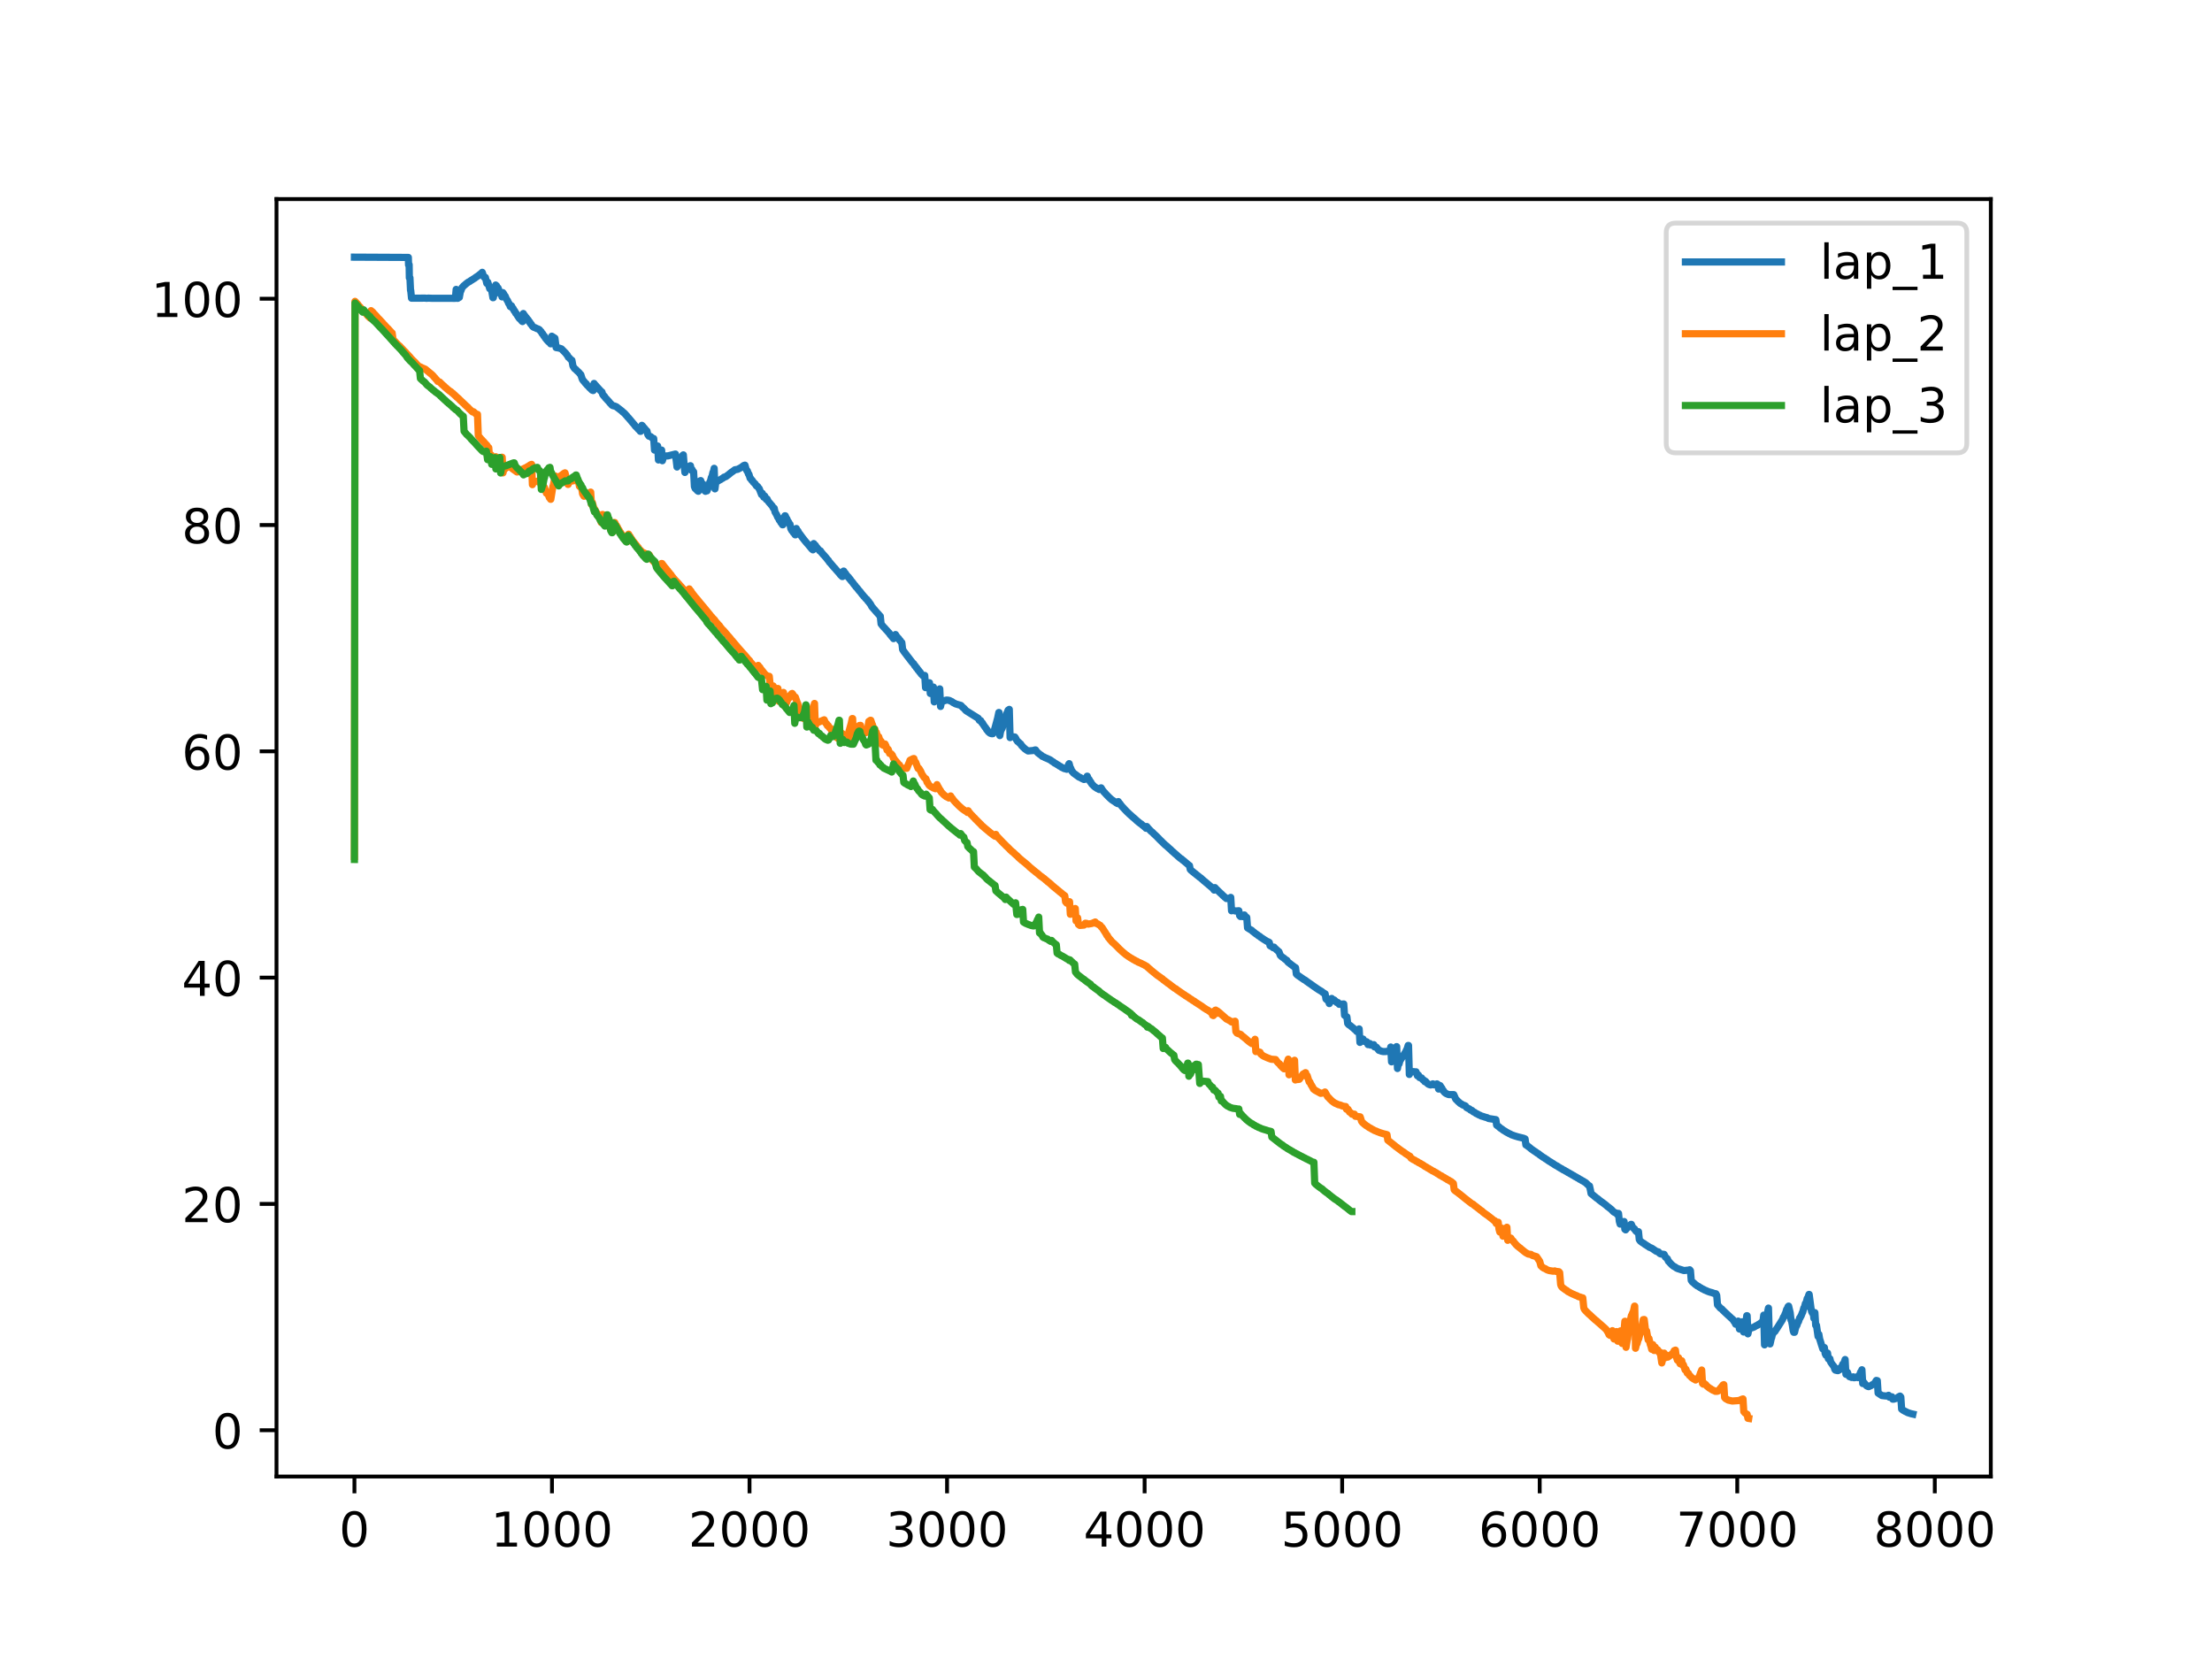 <?xml version="1.0" encoding="utf-8" standalone="no"?>
<!DOCTYPE svg PUBLIC "-//W3C//DTD SVG 1.1//EN"
  "http://www.w3.org/Graphics/SVG/1.1/DTD/svg11.dtd">
<!-- Created with matplotlib (https://matplotlib.org/) -->
<svg height="345.6pt" version="1.1" viewBox="0 0 460.8 345.6" width="460.8pt" xmlns="http://www.w3.org/2000/svg" xmlns:xlink="http://www.w3.org/1999/xlink">
 <defs>
  <style type="text/css">*{stroke-linecap:butt;stroke-linejoin:round;}</style>
 </defs>
 <g id="figure_1">
  <g id="patch_1">
   <path d="M 0 345.6 
L 460.8 345.6 
L 460.8 0 
L 0 0 
z
" style="fill:#ffffff;"/>
  </g>
  <g id="axes_1">
   <g id="patch_2">
    <path d="M 57.6 307.584 
L 414.72 307.584 
L 414.72 41.472 
L 57.6 41.472 
z
" style="fill:#ffffff;"/>
   </g>
   <g id="matplotlib.axis_1">
    <g id="xtick_1">
     <g id="line2d_1">
      <defs>
       <path d="M 0 0 
L 0 3.5 
" id="m1be948a0e5" style="stroke:#000000;stroke-width:0.8;"/>
      </defs>
      <g>
       <use style="stroke:#000000;stroke-width:0.8;" x="73.833" xlink:href="#m1be948a0e5" y="307.584"/>
      </g>
     </g>
     <g id="text_1">
      <!-- 0 -->
      <g transform="translate(70.651 322.182)scale(0.1 -0.1)">
       <defs>
        <path d="M 31.781 66.406 
Q 24.172 66.406 20.328 58.906 
Q 16.5 51.422 16.5 36.375 
Q 16.5 21.391 20.328 13.891 
Q 24.172 6.391 31.781 6.391 
Q 39.453 6.391 43.281 13.891 
Q 47.125 21.391 47.125 36.375 
Q 47.125 51.422 43.281 58.906 
Q 39.453 66.406 31.781 66.406 
z
M 31.781 74.219 
Q 44.047 74.219 50.516 64.516 
Q 56.984 54.828 56.984 36.375 
Q 56.984 17.969 50.516 8.266 
Q 44.047 -1.422 31.781 -1.422 
Q 19.531 -1.422 13.062 8.266 
Q 6.594 17.969 6.594 36.375 
Q 6.594 54.828 13.062 64.516 
Q 19.531 74.219 31.781 74.219 
z
" id="DejaVuSans-48"/>
       </defs>
       <use xlink:href="#DejaVuSans-48"/>
      </g>
     </g>
    </g>
    <g id="xtick_2">
     <g id="line2d_2">
      <g>
       <use style="stroke:#000000;stroke-width:0.8;" x="114.986" xlink:href="#m1be948a0e5" y="307.584"/>
      </g>
     </g>
     <g id="text_2">
      <!-- 1000 -->
      <g transform="translate(102.261 322.182)scale(0.1 -0.1)">
       <defs>
        <path d="M 12.406 8.297 
L 28.516 8.297 
L 28.516 63.922 
L 10.984 60.406 
L 10.984 69.391 
L 28.422 72.906 
L 38.281 72.906 
L 38.281 8.297 
L 54.391 8.297 
L 54.391 0 
L 12.406 0 
z
" id="DejaVuSans-49"/>
       </defs>
       <use xlink:href="#DejaVuSans-49"/>
       <use x="63.623" xlink:href="#DejaVuSans-48"/>
       <use x="127.246" xlink:href="#DejaVuSans-48"/>
       <use x="190.869" xlink:href="#DejaVuSans-48"/>
      </g>
     </g>
    </g>
    <g id="xtick_3">
     <g id="line2d_3">
      <g>
       <use style="stroke:#000000;stroke-width:0.8;" x="156.138" xlink:href="#m1be948a0e5" y="307.584"/>
      </g>
     </g>
     <g id="text_3">
      <!-- 2000 -->
      <g transform="translate(143.413 322.182)scale(0.1 -0.1)">
       <defs>
        <path d="M 19.188 8.297 
L 53.609 8.297 
L 53.609 0 
L 7.328 0 
L 7.328 8.297 
Q 12.938 14.109 22.625 23.891 
Q 32.328 33.688 34.812 36.531 
Q 39.547 41.844 41.422 45.531 
Q 43.312 49.219 43.312 52.781 
Q 43.312 58.594 39.234 62.25 
Q 35.156 65.922 28.609 65.922 
Q 23.969 65.922 18.812 64.312 
Q 13.672 62.703 7.812 59.422 
L 7.812 69.391 
Q 13.766 71.781 18.938 73 
Q 24.125 74.219 28.422 74.219 
Q 39.75 74.219 46.484 68.547 
Q 53.219 62.891 53.219 53.422 
Q 53.219 48.922 51.531 44.891 
Q 49.859 40.875 45.406 35.406 
Q 44.188 33.984 37.641 27.219 
Q 31.109 20.453 19.188 8.297 
z
" id="DejaVuSans-50"/>
       </defs>
       <use xlink:href="#DejaVuSans-50"/>
       <use x="63.623" xlink:href="#DejaVuSans-48"/>
       <use x="127.246" xlink:href="#DejaVuSans-48"/>
       <use x="190.869" xlink:href="#DejaVuSans-48"/>
      </g>
     </g>
    </g>
    <g id="xtick_4">
     <g id="line2d_4">
      <g>
       <use style="stroke:#000000;stroke-width:0.8;" x="197.291" xlink:href="#m1be948a0e5" y="307.584"/>
      </g>
     </g>
     <g id="text_4">
      <!-- 3000 -->
      <g transform="translate(184.566 322.182)scale(0.1 -0.1)">
       <defs>
        <path d="M 40.578 39.312 
Q 47.656 37.797 51.625 33 
Q 55.609 28.219 55.609 21.188 
Q 55.609 10.406 48.188 4.484 
Q 40.766 -1.422 27.094 -1.422 
Q 22.516 -1.422 17.656 -0.516 
Q 12.797 0.391 7.625 2.203 
L 7.625 11.719 
Q 11.719 9.328 16.594 8.109 
Q 21.484 6.891 26.812 6.891 
Q 36.078 6.891 40.938 10.547 
Q 45.797 14.203 45.797 21.188 
Q 45.797 27.641 41.281 31.266 
Q 36.766 34.906 28.719 34.906 
L 20.219 34.906 
L 20.219 43.016 
L 29.109 43.016 
Q 36.375 43.016 40.234 45.922 
Q 44.094 48.828 44.094 54.297 
Q 44.094 59.906 40.109 62.906 
Q 36.141 65.922 28.719 65.922 
Q 24.656 65.922 20.016 65.031 
Q 15.375 64.156 9.812 62.312 
L 9.812 71.094 
Q 15.438 72.656 20.344 73.438 
Q 25.25 74.219 29.594 74.219 
Q 40.828 74.219 47.359 69.109 
Q 53.906 64.016 53.906 55.328 
Q 53.906 49.266 50.438 45.094 
Q 46.969 40.922 40.578 39.312 
z
" id="DejaVuSans-51"/>
       </defs>
       <use xlink:href="#DejaVuSans-51"/>
       <use x="63.623" xlink:href="#DejaVuSans-48"/>
       <use x="127.246" xlink:href="#DejaVuSans-48"/>
       <use x="190.869" xlink:href="#DejaVuSans-48"/>
      </g>
     </g>
    </g>
    <g id="xtick_5">
     <g id="line2d_5">
      <g>
       <use style="stroke:#000000;stroke-width:0.8;" x="238.444" xlink:href="#m1be948a0e5" y="307.584"/>
      </g>
     </g>
     <g id="text_5">
      <!-- 4000 -->
      <g transform="translate(225.719 322.182)scale(0.1 -0.1)">
       <defs>
        <path d="M 37.797 64.312 
L 12.891 25.391 
L 37.797 25.391 
z
M 35.203 72.906 
L 47.609 72.906 
L 47.609 25.391 
L 58.016 25.391 
L 58.016 17.188 
L 47.609 17.188 
L 47.609 0 
L 37.797 0 
L 37.797 17.188 
L 4.891 17.188 
L 4.891 26.703 
z
" id="DejaVuSans-52"/>
       </defs>
       <use xlink:href="#DejaVuSans-52"/>
       <use x="63.623" xlink:href="#DejaVuSans-48"/>
       <use x="127.246" xlink:href="#DejaVuSans-48"/>
       <use x="190.869" xlink:href="#DejaVuSans-48"/>
      </g>
     </g>
    </g>
    <g id="xtick_6">
     <g id="line2d_6">
      <g>
       <use style="stroke:#000000;stroke-width:0.8;" x="279.597" xlink:href="#m1be948a0e5" y="307.584"/>
      </g>
     </g>
     <g id="text_6">
      <!-- 5000 -->
      <g transform="translate(266.872 322.182)scale(0.1 -0.1)">
       <defs>
        <path d="M 10.797 72.906 
L 49.516 72.906 
L 49.516 64.594 
L 19.828 64.594 
L 19.828 46.734 
Q 21.969 47.469 24.109 47.828 
Q 26.266 48.188 28.422 48.188 
Q 40.625 48.188 47.75 41.5 
Q 54.891 34.812 54.891 23.391 
Q 54.891 11.625 47.562 5.094 
Q 40.234 -1.422 26.906 -1.422 
Q 22.312 -1.422 17.547 -0.641 
Q 12.797 0.141 7.719 1.703 
L 7.719 11.625 
Q 12.109 9.234 16.797 8.062 
Q 21.484 6.891 26.703 6.891 
Q 35.156 6.891 40.078 11.328 
Q 45.016 15.766 45.016 23.391 
Q 45.016 31 40.078 35.438 
Q 35.156 39.891 26.703 39.891 
Q 22.75 39.891 18.812 39.016 
Q 14.891 38.141 10.797 36.281 
z
" id="DejaVuSans-53"/>
       </defs>
       <use xlink:href="#DejaVuSans-53"/>
       <use x="63.623" xlink:href="#DejaVuSans-48"/>
       <use x="127.246" xlink:href="#DejaVuSans-48"/>
       <use x="190.869" xlink:href="#DejaVuSans-48"/>
      </g>
     </g>
    </g>
    <g id="xtick_7">
     <g id="line2d_7">
      <g>
       <use style="stroke:#000000;stroke-width:0.8;" x="320.75" xlink:href="#m1be948a0e5" y="307.584"/>
      </g>
     </g>
     <g id="text_7">
      <!-- 6000 -->
      <g transform="translate(308.025 322.182)scale(0.1 -0.1)">
       <defs>
        <path d="M 33.016 40.375 
Q 26.375 40.375 22.484 35.828 
Q 18.609 31.297 18.609 23.391 
Q 18.609 15.531 22.484 10.953 
Q 26.375 6.391 33.016 6.391 
Q 39.656 6.391 43.531 10.953 
Q 47.406 15.531 47.406 23.391 
Q 47.406 31.297 43.531 35.828 
Q 39.656 40.375 33.016 40.375 
z
M 52.594 71.297 
L 52.594 62.312 
Q 48.875 64.062 45.094 64.984 
Q 41.312 65.922 37.594 65.922 
Q 27.828 65.922 22.672 59.328 
Q 17.531 52.734 16.797 39.406 
Q 19.672 43.656 24.016 45.922 
Q 28.375 48.188 33.594 48.188 
Q 44.578 48.188 50.953 41.516 
Q 57.328 34.859 57.328 23.391 
Q 57.328 12.156 50.688 5.359 
Q 44.047 -1.422 33.016 -1.422 
Q 20.359 -1.422 13.672 8.266 
Q 6.984 17.969 6.984 36.375 
Q 6.984 53.656 15.188 63.938 
Q 23.391 74.219 37.203 74.219 
Q 40.922 74.219 44.703 73.484 
Q 48.484 72.75 52.594 71.297 
z
" id="DejaVuSans-54"/>
       </defs>
       <use xlink:href="#DejaVuSans-54"/>
       <use x="63.623" xlink:href="#DejaVuSans-48"/>
       <use x="127.246" xlink:href="#DejaVuSans-48"/>
       <use x="190.869" xlink:href="#DejaVuSans-48"/>
      </g>
     </g>
    </g>
    <g id="xtick_8">
     <g id="line2d_8">
      <g>
       <use style="stroke:#000000;stroke-width:0.8;" x="361.902" xlink:href="#m1be948a0e5" y="307.584"/>
      </g>
     </g>
     <g id="text_8">
      <!-- 7000 -->
      <g transform="translate(349.177 322.182)scale(0.1 -0.1)">
       <defs>
        <path d="M 8.203 72.906 
L 55.078 72.906 
L 55.078 68.703 
L 28.609 0 
L 18.312 0 
L 43.219 64.594 
L 8.203 64.594 
z
" id="DejaVuSans-55"/>
       </defs>
       <use xlink:href="#DejaVuSans-55"/>
       <use x="63.623" xlink:href="#DejaVuSans-48"/>
       <use x="127.246" xlink:href="#DejaVuSans-48"/>
       <use x="190.869" xlink:href="#DejaVuSans-48"/>
      </g>
     </g>
    </g>
    <g id="xtick_9">
     <g id="line2d_9">
      <g>
       <use style="stroke:#000000;stroke-width:0.8;" x="403.055" xlink:href="#m1be948a0e5" y="307.584"/>
      </g>
     </g>
     <g id="text_9">
      <!-- 8000 -->
      <g transform="translate(390.33 322.182)scale(0.1 -0.1)">
       <defs>
        <path d="M 31.781 34.625 
Q 24.75 34.625 20.719 30.859 
Q 16.703 27.094 16.703 20.516 
Q 16.703 13.922 20.719 10.156 
Q 24.75 6.391 31.781 6.391 
Q 38.812 6.391 42.859 10.172 
Q 46.922 13.969 46.922 20.516 
Q 46.922 27.094 42.891 30.859 
Q 38.875 34.625 31.781 34.625 
z
M 21.922 38.812 
Q 15.578 40.375 12.031 44.719 
Q 8.5 49.078 8.5 55.328 
Q 8.5 64.062 14.719 69.141 
Q 20.953 74.219 31.781 74.219 
Q 42.672 74.219 48.875 69.141 
Q 55.078 64.062 55.078 55.328 
Q 55.078 49.078 51.531 44.719 
Q 48 40.375 41.703 38.812 
Q 48.828 37.156 52.797 32.312 
Q 56.781 27.484 56.781 20.516 
Q 56.781 9.906 50.312 4.234 
Q 43.844 -1.422 31.781 -1.422 
Q 19.734 -1.422 13.25 4.234 
Q 6.781 9.906 6.781 20.516 
Q 6.781 27.484 10.781 32.312 
Q 14.797 37.156 21.922 38.812 
z
M 18.312 54.391 
Q 18.312 48.734 21.844 45.562 
Q 25.391 42.391 31.781 42.391 
Q 38.141 42.391 41.719 45.562 
Q 45.312 48.734 45.312 54.391 
Q 45.312 60.062 41.719 63.234 
Q 38.141 66.406 31.781 66.406 
Q 25.391 66.406 21.844 63.234 
Q 18.312 60.062 18.312 54.391 
z
" id="DejaVuSans-56"/>
       </defs>
       <use xlink:href="#DejaVuSans-56"/>
       <use x="63.623" xlink:href="#DejaVuSans-48"/>
       <use x="127.246" xlink:href="#DejaVuSans-48"/>
       <use x="190.869" xlink:href="#DejaVuSans-48"/>
      </g>
     </g>
    </g>
   </g>
   <g id="matplotlib.axis_2">
    <g id="ytick_1">
     <g id="line2d_10">
      <defs>
       <path d="M 0 0 
L -3.5 0 
" id="m4d8f9e025e" style="stroke:#000000;stroke-width:0.8;"/>
      </defs>
      <g>
       <use style="stroke:#000000;stroke-width:0.8;" x="57.6" xlink:href="#m4d8f9e025e" y="297.939"/>
      </g>
     </g>
     <g id="text_10">
      <!-- 0 -->
      <g transform="translate(44.237 301.739)scale(0.1 -0.1)">
       <use xlink:href="#DejaVuSans-48"/>
      </g>
     </g>
    </g>
    <g id="ytick_2">
     <g id="line2d_11">
      <g>
       <use style="stroke:#000000;stroke-width:0.8;" x="57.6" xlink:href="#m4d8f9e025e" y="250.798"/>
      </g>
     </g>
     <g id="text_11">
      <!-- 20 -->
      <g transform="translate(37.875 254.598)scale(0.1 -0.1)">
       <use xlink:href="#DejaVuSans-50"/>
       <use x="63.623" xlink:href="#DejaVuSans-48"/>
      </g>
     </g>
    </g>
    <g id="ytick_3">
     <g id="line2d_12">
      <g>
       <use style="stroke:#000000;stroke-width:0.8;" x="57.6" xlink:href="#m4d8f9e025e" y="203.657"/>
      </g>
     </g>
     <g id="text_12">
      <!-- 40 -->
      <g transform="translate(37.875 207.456)scale(0.1 -0.1)">
       <use xlink:href="#DejaVuSans-52"/>
       <use x="63.623" xlink:href="#DejaVuSans-48"/>
      </g>
     </g>
    </g>
    <g id="ytick_4">
     <g id="line2d_13">
      <g>
       <use style="stroke:#000000;stroke-width:0.8;" x="57.6" xlink:href="#m4d8f9e025e" y="156.516"/>
      </g>
     </g>
     <g id="text_13">
      <!-- 60 -->
      <g transform="translate(37.875 160.315)scale(0.1 -0.1)">
       <use xlink:href="#DejaVuSans-54"/>
       <use x="63.623" xlink:href="#DejaVuSans-48"/>
      </g>
     </g>
    </g>
    <g id="ytick_5">
     <g id="line2d_14">
      <g>
       <use style="stroke:#000000;stroke-width:0.8;" x="57.6" xlink:href="#m4d8f9e025e" y="109.375"/>
      </g>
     </g>
     <g id="text_14">
      <!-- 80 -->
      <g transform="translate(37.875 113.174)scale(0.1 -0.1)">
       <use xlink:href="#DejaVuSans-56"/>
       <use x="63.623" xlink:href="#DejaVuSans-48"/>
      </g>
     </g>
    </g>
    <g id="ytick_6">
     <g id="line2d_15">
      <g>
       <use style="stroke:#000000;stroke-width:0.8;" x="57.6" xlink:href="#m4d8f9e025e" y="62.234"/>
      </g>
     </g>
     <g id="text_15">
      <!-- 100 -->
      <g transform="translate(31.512 66.033)scale(0.1 -0.1)">
       <use xlink:href="#DejaVuSans-49"/>
       <use x="63.623" xlink:href="#DejaVuSans-48"/>
       <use x="127.246" xlink:href="#DejaVuSans-48"/>
      </g>
     </g>
    </g>
   </g>
   <g id="line2d_16">
    <path clip-path="url(#p1f770e58be)" d="M 73.833 53.57 
L 85.067 53.626 
L 85.109 55.201 
L 85.191 55.124 
L 85.232 55.124 
L 85.273 57.88 
L 85.356 57.861 
L 85.397 57.861 
L 85.52 60.49 
L 85.561 60.49 
L 85.726 62.117 
L 88.607 62.107 
L 88.812 62.14 
L 89.265 62.106 
L 89.965 62.139 
L 94.862 62.147 
L 95.026 60.284 
L 95.273 62.147 
L 95.356 62.147 
L 95.52 61.881 
L 95.685 61.951 
L 95.932 60.582 
L 96.014 60.582 
L 96.261 59.897 
L 96.384 59.8 
L 96.59 59.538 
L 96.714 59.455 
L 96.961 59.237 
L 97.043 59.164 
L 97.29 58.969 
L 97.372 58.906 
L 97.619 58.734 
L 97.825 58.642 
L 98.113 58.428 
L 98.319 58.32 
L 98.607 58.117 
L 98.812 58.013 
L 99.101 57.787 
L 99.183 57.726 
L 99.43 57.572 
L 99.512 57.512 
L 99.759 57.334 
L 99.841 57.266 
L 100.047 57.09 
L 100.171 57.026 
L 100.459 56.728 
L 100.664 57.343 
L 100.829 57.72 
L 100.952 57.813 
L 101.117 57.788 
L 101.405 59.031 
L 101.446 59.031 
L 101.611 58.776 
L 102.022 60.14 
L 102.352 60.086 
L 102.681 62.014 
L 102.763 62.014 
L 103.051 60.58 
L 103.092 60.58 
L 103.257 59.376 
L 103.298 59.446 
L 103.422 59.508 
L 103.586 60.228 
L 103.751 59.979 
L 104.245 61.258 
L 104.286 61.16 
L 104.409 61.068 
L 104.574 61.844 
L 104.738 60.954 
L 104.78 60.986 
L 104.944 61.237 
L 105.15 61.671 
L 105.232 61.671 
L 105.438 62.177 
L 105.685 62.609 
L 105.726 62.609 
L 105.973 63.229 
L 106.055 63.229 
L 106.302 63.871 
L 106.426 63.871 
L 106.549 63.709 
L 106.796 64.239 
L 106.878 64.239 
L 107.125 64.766 
L 107.208 64.766 
L 107.455 65.286 
L 107.537 65.286 
L 107.743 65.65 
L 108.154 66.289 
L 108.236 66.384 
L 108.401 66.492 
L 108.566 66.689 
L 108.73 66.914 
L 108.854 66.985 
L 109.018 65.313 
L 109.06 65.418 
L 109.306 65.752 
L 109.389 65.859 
L 109.636 66.197 
L 109.677 66.197 
L 109.924 66.608 
L 110.006 66.608 
L 110.253 67.07 
L 110.335 67.07 
L 110.582 67.527 
L 110.664 67.527 
L 110.911 67.957 
L 111.035 68.064 
L 111.158 68.165 
L 111.446 68.251 
L 111.817 68.434 
L 112.105 68.543 
L 112.352 68.667 
L 112.434 68.764 
L 112.681 69.079 
L 112.722 69.079 
L 112.969 69.529 
L 113.051 69.529 
L 113.298 69.993 
L 113.381 69.993 
L 113.627 70.47 
L 113.751 70.577 
L 113.957 70.872 
L 114.08 70.978 
L 114.286 71.225 
L 114.492 71.327 
L 114.697 71.623 
L 114.78 71.623 
L 114.944 70.039 
L 114.986 70.064 
L 115.603 70.463 
L 115.85 72.408 
L 116.467 72.509 
L 116.714 72.589 
L 116.961 72.675 
L 117.866 73.603 
L 118.113 73.944 
L 118.154 73.944 
L 118.401 74.417 
L 118.525 74.483 
L 118.895 74.89 
L 119.019 74.976 
L 119.142 75.057 
L 119.348 76.223 
L 119.512 76.52 
L 119.718 76.805 
L 119.842 76.867 
L 120.253 77.286 
L 120.335 77.359 
L 120.582 77.58 
L 120.665 77.675 
L 120.87 77.934 
L 120.994 78.035 
L 121.158 78.56 
L 121.323 79.038 
L 121.57 79.369 
L 121.652 79.447 
L 122.023 79.916 
L 122.105 79.916 
L 122.311 80.24 
L 122.558 80.455 
L 122.64 80.556 
L 122.846 80.8 
L 122.969 80.885 
L 123.216 81.142 
L 123.298 81.233 
L 123.463 81.331 
L 123.586 81.352 
L 123.751 79.876 
L 123.792 79.968 
L 124.039 80.232 
L 124.121 80.324 
L 124.368 80.608 
L 124.451 80.696 
L 124.698 80.97 
L 124.78 81.056 
L 125.027 81.329 
L 125.109 81.413 
L 125.356 81.656 
L 125.397 81.656 
L 125.562 82.194 
L 125.809 82.508 
L 125.891 82.508 
L 126.138 82.92 
L 126.261 83.013 
L 126.508 83.297 
L 126.591 83.387 
L 126.838 83.647 
L 126.92 83.751 
L 127.126 84.012 
L 127.249 84.115 
L 127.455 84.374 
L 127.578 84.447 
L 127.702 84.519 
L 127.908 84.542 
L 128.154 84.636 
L 128.401 84.736 
L 129.554 85.631 
L 129.759 85.847 
L 129.883 85.92 
L 130.13 86.147 
L 130.212 86.235 
L 130.418 86.478 
L 130.541 86.588 
L 130.747 86.872 
L 130.871 86.974 
L 131.117 87.269 
L 131.2 87.359 
L 131.447 87.656 
L 131.529 87.756 
L 131.776 88.051 
L 131.858 88.139 
L 132.105 88.429 
L 132.187 88.534 
L 132.393 88.816 
L 132.517 88.908 
L 132.764 89.173 
L 132.846 89.259 
L 133.052 89.493 
L 133.134 89.493 
L 133.381 89.854 
L 133.463 89.854 
L 133.71 88.602 
L 133.834 88.709 
L 134.039 89.003 
L 134.163 89.105 
L 134.41 89.409 
L 134.492 89.506 
L 134.739 89.792 
L 134.78 89.792 
L 134.945 90.536 
L 135.192 90.863 
L 135.521 90.936 
L 135.973 91.32 
L 136.179 91.359 
L 136.344 93.762 
L 136.55 93.284 
L 136.879 93.008 
L 137.002 92.909 
L 137.167 95.82 
L 137.373 94.53 
L 137.62 94.068 
L 137.661 94.068 
L 137.825 93.758 
L 137.99 95.974 
L 138.237 95.105 
L 138.36 95.04 
L 138.525 94.99 
L 139.142 94.968 
L 140.706 94.584 
L 141.035 97.285 
L 141.241 96.75 
L 141.447 96.443 
L 141.529 96.443 
L 141.776 95.517 
L 142.023 95.439 
L 142.188 94.894 
L 142.352 94.76 
L 142.558 97.329 
L 142.681 98.421 
L 142.846 97.332 
L 143.011 97.25 
L 143.175 97.404 
L 143.422 97.217 
L 143.546 97.157 
L 143.793 97.018 
L 143.834 97.018 
L 143.998 97.952 
L 144.163 97.793 
L 144.369 98.224 
L 144.492 98.294 
L 144.657 101.374 
L 144.821 101.761 
L 145.027 101.944 
L 145.192 102.115 
L 145.356 102.289 
L 145.48 102.341 
L 145.727 100.246 
L 145.85 100.177 
L 145.974 100.116 
L 146.221 100.969 
L 146.344 100.906 
L 146.467 100.853 
L 146.632 101.932 
L 146.797 102.227 
L 146.961 102.353 
L 147.167 102.255 
L 147.29 102.253 
L 147.579 101.477 
L 147.62 101.477 
L 147.867 100.423 
L 147.949 100.423 
L 148.196 99.446 
L 148.278 99.446 
L 148.525 98.379 
L 148.607 98.379 
L 148.772 97.562 
L 148.937 101.841 
L 149.101 100.608 
L 149.307 100.337 
L 149.554 100.212 
L 149.636 100.153 
L 149.883 100.013 
L 150.089 99.914 
L 150.377 99.709 
L 150.583 99.618 
L 150.83 99.398 
L 151.159 99.319 
L 151.447 99.112 
L 151.529 99.047 
L 151.776 98.874 
L 151.858 98.799 
L 152.105 98.59 
L 152.188 98.524 
L 152.393 98.359 
L 152.517 98.292 
L 152.764 98.11 
L 152.846 98.047 
L 153.093 97.865 
L 153.669 97.767 
L 154.328 97.425 
L 154.41 97.366 
L 154.657 97.195 
L 154.739 97.128 
L 154.945 96.965 
L 155.192 96.903 
L 155.398 97.648 
L 155.603 98.086 
L 155.686 98.086 
L 155.933 98.786 
L 156.015 98.786 
L 156.262 99.625 
L 156.344 99.625 
L 156.591 100.036 
L 156.673 100.036 
L 156.92 100.436 
L 157.044 100.533 
L 157.291 100.813 
L 157.332 100.813 
L 157.579 101.229 
L 157.826 101.338 
L 158.114 101.776 
L 158.155 101.776 
L 158.649 103.043 
L 158.813 102.77 
L 159.101 103.569 
L 159.143 103.569 
L 159.307 103.334 
L 159.636 104.049 
L 159.801 103.945 
L 160.007 104.382 
L 160.254 104.708 
L 160.336 104.782 
L 160.747 105.27 
L 160.83 105.34 
L 160.994 105.639 
L 161.118 105.875 
L 161.282 105.874 
L 161.447 106.645 
L 161.817 107.28 
L 162.023 107.772 
L 162.106 107.772 
L 162.352 108.36 
L 162.435 108.36 
L 162.682 108.865 
L 162.764 108.865 
L 163.011 109.322 
L 163.093 109.322 
L 163.505 107.45 
L 163.587 107.45 
L 163.834 108.066 
L 163.916 108.066 
L 164.163 108.703 
L 164.245 108.703 
L 164.492 109.217 
L 164.575 109.217 
L 164.739 110.121 
L 164.986 110.566 
L 165.069 110.566 
L 165.315 111.005 
L 165.398 111.005 
L 165.645 111.415 
L 165.727 111.415 
L 165.892 110.099 
L 165.933 110.232 
L 166.138 110.61 
L 166.221 110.61 
L 166.468 111.108 
L 166.591 111.214 
L 166.838 111.559 
L 166.92 111.664 
L 167.167 112.004 
L 167.25 112.109 
L 167.497 112.428 
L 167.579 112.53 
L 167.826 112.838 
L 167.908 112.931 
L 168.155 113.218 
L 168.237 113.306 
L 168.484 113.591 
L 168.567 113.694 
L 168.813 113.988 
L 168.896 114.091 
L 169.101 114.351 
L 169.225 114.45 
L 169.348 114.541 
L 169.513 113.236 
L 169.554 113.317 
L 169.801 113.584 
L 169.842 113.584 
L 170.089 113.978 
L 170.213 114.089 
L 170.418 114.368 
L 170.542 114.479 
L 170.748 114.749 
L 170.912 114.749 
L 171.159 115.143 
L 171.283 115.252 
L 171.488 115.525 
L 171.612 115.624 
L 171.859 115.913 
L 171.941 115.998 
L 172.188 116.3 
L 172.27 116.41 
L 172.517 116.721 
L 172.558 116.721 
L 172.805 117.143 
L 172.929 117.234 
L 173.176 117.541 
L 173.258 117.628 
L 173.505 117.923 
L 173.587 118.015 
L 173.793 118.268 
L 173.916 118.366 
L 174.163 118.673 
L 174.246 118.765 
L 174.493 119.045 
L 174.575 119.131 
L 174.822 119.413 
L 174.904 119.511 
L 175.11 119.788 
L 175.233 119.888 
L 175.439 120.097 
L 175.521 120.097 
L 175.727 118.969 
L 175.768 118.969 
L 176.015 119.409 
L 176.097 119.409 
L 176.344 119.819 
L 176.468 119.928 
L 176.674 120.222 
L 176.756 120.222 
L 177.003 120.626 
L 177.085 120.626 
L 177.332 121.036 
L 177.456 121.131 
L 177.702 121.458 
L 177.785 121.565 
L 177.99 121.848 
L 178.114 121.958 
L 178.32 122.276 
L 178.443 122.371 
L 178.69 122.673 
L 178.772 122.781 
L 178.978 123.06 
L 179.102 123.166 
L 179.349 123.481 
L 179.431 123.591 
L 179.637 123.869 
L 179.76 123.98 
L 179.966 124.266 
L 180.089 124.357 
L 180.336 124.668 
L 180.419 124.762 
L 180.542 124.852 
L 180.583 124.852 
L 180.83 125.251 
L 180.912 125.251 
L 181.159 125.653 
L 181.283 125.756 
L 181.653 126.446 
L 181.777 126.547 
L 181.982 126.819 
L 182.106 126.925 
L 182.353 127.237 
L 182.435 127.322 
L 182.682 127.613 
L 182.764 127.7 
L 183.011 127.959 
L 183.093 128.054 
L 183.34 128.368 
L 183.382 128.368 
L 183.546 129.96 
L 183.834 130.335 
L 183.917 130.423 
L 184.163 130.723 
L 184.287 130.813 
L 184.534 131.122 
L 184.616 131.198 
L 184.863 131.464 
L 184.945 131.56 
L 185.192 131.848 
L 185.233 131.848 
L 185.48 132.253 
L 185.604 132.36 
L 185.81 132.645 
L 185.933 132.755 
L 186.139 133.037 
L 186.262 132.97 
L 186.427 132.553 
L 186.55 132.184 
L 186.797 132.605 
L 186.921 132.716 
L 187.126 133.023 
L 187.209 133.023 
L 187.456 133.437 
L 187.538 133.437 
L 187.785 133.859 
L 187.867 133.859 
L 188.032 135.301 
L 188.32 135.748 
L 188.402 135.847 
L 188.649 136.176 
L 188.731 136.275 
L 188.978 136.622 
L 189.061 136.718 
L 189.308 137.035 
L 189.39 137.136 
L 189.637 137.473 
L 189.719 137.569 
L 189.966 137.898 
L 190.048 137.981 
L 190.295 138.272 
L 190.336 138.272 
L 190.583 138.716 
L 190.666 138.716 
L 190.912 139.14 
L 190.995 139.14 
L 191.242 139.575 
L 191.324 139.575 
L 191.571 139.986 
L 191.653 139.986 
L 191.9 140.404 
L 192.024 140.478 
L 192.229 140.742 
L 192.641 140.706 
L 192.806 143.251 
L 193.011 143.012 
L 193.299 142.853 
L 193.546 142.231 
L 193.629 142.231 
L 193.793 144.46 
L 194.081 143.912 
L 194.122 143.912 
L 194.452 143.132 
L 194.616 146.215 
L 194.781 145.468 
L 194.945 145.443 
L 195.11 144.927 
L 195.398 144.485 
L 195.439 144.485 
L 195.645 143.695 
L 195.769 143.506 
L 195.933 147.167 
L 196.098 146.387 
L 196.304 146.136 
L 196.468 146.074 
L 197.127 145.839 
L 197.373 145.843 
L 197.785 145.913 
L 198.032 146.053 
L 198.279 146.149 
L 198.567 146.372 
L 198.773 146.467 
L 199.061 146.628 
L 199.431 146.737 
L 200.172 146.949 
L 200.542 147.348 
L 200.666 147.444 
L 200.789 147.533 
L 200.871 147.626 
L 201.118 147.909 
L 201.201 148.007 
L 201.365 148.122 
L 203.793 149.641 
L 203.999 150.048 
L 204.123 150.126 
L 204.287 150.109 
L 204.575 150.614 
L 204.658 150.614 
L 204.863 150.981 
L 205.275 151.582 
L 205.316 151.582 
L 205.563 152.033 
L 205.645 152.033 
L 205.892 152.45 
L 206.016 152.536 
L 206.262 152.748 
L 206.633 152.853 
L 206.839 152.833 
L 207.003 152.632 
L 207.826 149.599 
L 208.073 148.424 
L 208.114 148.424 
L 208.279 153.233 
L 208.444 152.353 
L 208.732 151.727 
L 208.773 151.727 
L 209.02 150.817 
L 209.102 150.817 
L 209.349 149.371 
L 209.431 149.371 
L 209.719 148.616 
L 209.76 148.616 
L 210.007 147.944 
L 210.131 147.858 
L 210.254 147.775 
L 210.419 153.655 
L 210.584 153.435 
L 211.407 153.528 
L 211.612 153.838 
L 211.777 154.162 
L 211.983 154.462 
L 212.106 154.52 
L 212.559 154.959 
L 212.6 154.959 
L 212.847 155.356 
L 212.97 155.455 
L 213.176 155.692 
L 213.3 155.785 
L 213.505 156.003 
L 213.629 156.077 
L 213.835 156.241 
L 213.958 156.305 
L 214.164 156.439 
L 215.234 156.346 
L 215.604 156.233 
L 215.728 156.226 
L 215.933 156.541 
L 216.304 156.919 
L 216.427 156.988 
L 216.674 157.199 
L 216.88 157.309 
L 217.127 157.566 
L 217.415 157.654 
L 217.662 157.812 
L 217.909 157.907 
L 218.279 158.066 
L 218.773 158.299 
L 218.896 158.384 
L 218.979 158.446 
L 219.226 158.634 
L 219.431 158.732 
L 219.678 158.959 
L 219.925 159.063 
L 220.213 159.259 
L 220.419 159.362 
L 220.707 159.58 
L 220.913 159.664 
L 221.16 159.857 
L 221.407 159.955 
L 221.695 160.111 
L 222.065 160.189 
L 222.23 160.252 
L 222.394 160.059 
L 222.6 159.249 
L 222.724 159.083 
L 222.971 160.031 
L 223.053 160.031 
L 223.3 160.681 
L 223.382 160.681 
L 223.588 161.014 
L 223.752 161.126 
L 224.781 161.882 
L 225.028 161.963 
L 225.316 162.141 
L 225.522 162.241 
L 225.81 162.377 
L 226.222 162.293 
L 226.469 161.697 
L 226.51 161.697 
L 226.757 162.362 
L 226.88 162.362 
L 227.127 162.881 
L 227.209 162.881 
L 227.456 163.35 
L 227.58 163.45 
L 227.827 163.703 
L 227.909 163.786 
L 228.156 163.993 
L 228.362 164.098 
L 228.526 164.236 
L 228.732 164.312 
L 228.979 164.468 
L 229.102 164.402 
L 229.267 164.161 
L 229.39 164.124 
L 229.678 164.61 
L 229.761 164.706 
L 230.008 165.026 
L 230.131 165.125 
L 230.378 165.418 
L 230.46 165.507 
L 230.707 165.757 
L 230.79 165.843 
L 231.036 166.091 
L 231.119 166.171 
L 231.366 166.4 
L 231.448 166.471 
L 231.695 166.673 
L 231.818 166.736 
L 232.065 166.92 
L 232.271 167.027 
L 232.518 167.234 
L 232.683 167.316 
L 232.806 167.397 
L 232.971 166.985 
L 233.218 167.408 
L 233.3 167.408 
L 233.547 167.798 
L 233.67 167.903 
L 233.876 168.175 
L 233.999 168.267 
L 234.246 168.554 
L 234.329 168.638 
L 234.576 168.901 
L 234.658 168.985 
L 234.905 169.236 
L 234.987 169.298 
L 235.358 169.666 
L 235.481 169.751 
L 235.687 169.964 
L 235.81 170.052 
L 236.016 170.261 
L 236.139 170.333 
L 236.386 170.563 
L 236.469 170.628 
L 236.839 170.98 
L 236.962 171.064 
L 237.168 171.261 
L 237.292 171.334 
L 237.539 171.55 
L 237.744 171.648 
L 237.991 171.91 
L 238.115 171.969 
L 238.485 172.302 
L 238.567 172.302 
L 238.732 172.543 
L 238.897 172.175 
L 239.185 172.54 
L 239.267 172.62 
L 239.514 172.889 
L 239.596 172.973 
L 239.843 173.227 
L 239.967 173.294 
L 240.214 173.538 
L 240.296 173.619 
L 240.502 173.837 
L 240.625 173.922 
L 240.831 174.135 
L 240.954 174.227 
L 241.16 174.469 
L 241.284 174.562 
L 241.489 174.814 
L 241.613 174.909 
L 241.819 175.139 
L 241.942 175.222 
L 242.189 175.493 
L 242.271 175.567 
L 242.518 175.805 
L 242.6 175.882 
L 242.847 176.112 
L 242.971 176.184 
L 243.218 176.414 
L 243.3 176.485 
L 243.547 176.722 
L 243.629 176.789 
L 243.876 176.995 
L 243.958 177.085 
L 244.164 177.305 
L 244.288 177.383 
L 244.493 177.588 
L 244.617 177.673 
L 244.823 177.887 
L 244.946 177.965 
L 245.193 178.189 
L 245.275 178.267 
L 245.481 178.466 
L 245.605 178.544 
L 245.81 178.749 
L 245.934 178.83 
L 246.098 178.906 
L 246.386 179.19 
L 246.51 179.255 
L 246.757 179.47 
L 246.839 179.538 
L 247.086 179.751 
L 247.168 179.814 
L 247.415 180.03 
L 247.498 180.093 
L 247.745 180.307 
L 247.786 180.307 
L 247.95 181.108 
L 248.197 181.374 
L 248.321 181.45 
L 248.526 181.641 
L 248.65 181.715 
L 248.856 181.91 
L 248.979 181.977 
L 249.226 182.198 
L 249.308 182.262 
L 249.555 182.45 
L 249.638 182.52 
L 249.884 182.719 
L 249.967 182.802 
L 250.131 182.881 
L 250.419 183.159 
L 250.502 183.22 
L 250.872 183.562 
L 250.996 183.64 
L 251.201 183.834 
L 251.325 183.914 
L 251.531 184.112 
L 251.654 184.19 
L 251.86 184.396 
L 251.983 184.473 
L 252.189 184.671 
L 252.312 184.75 
L 252.518 184.947 
L 252.642 185.024 
L 252.93 185.423 
L 253.094 184.901 
L 253.382 185.227 
L 253.465 185.3 
L 253.712 185.543 
L 253.794 185.62 
L 254.041 185.864 
L 254.123 185.936 
L 254.37 186.172 
L 254.452 186.233 
L 254.823 186.614 
L 254.946 186.696 
L 255.152 186.914 
L 255.275 186.987 
L 255.481 187.181 
L 256.222 187.088 
L 256.387 186.942 
L 256.551 189.734 
L 256.716 189.592 
L 257.374 189.781 
L 258.074 189.727 
L 258.238 190.74 
L 258.403 190.926 
L 258.732 190.897 
L 258.897 190.944 
L 259.103 190.638 
L 259.226 190.603 
L 259.473 190.985 
L 259.597 191.049 
L 259.72 191.111 
L 259.885 193.287 
L 260.502 193.669 
L 260.708 193.772 
L 260.996 194.05 
L 261.119 194.125 
L 261.366 194.336 
L 261.448 194.396 
L 261.695 194.591 
L 261.901 194.7 
L 262.189 194.958 
L 262.395 195.039 
L 262.642 195.276 
L 262.765 195.342 
L 263.012 195.502 
L 263.095 195.566 
L 263.341 195.721 
L 263.424 195.783 
L 263.671 195.926 
L 263.753 195.985 
L 264 196.129 
L 264.247 196.222 
L 264.411 196.326 
L 264.576 197.009 
L 264.988 197.23 
L 265.111 197.327 
L 265.234 197.431 
L 265.399 197.302 
L 265.646 197.597 
L 265.769 197.679 
L 265.975 197.893 
L 266.099 197.978 
L 266.304 198.186 
L 266.428 198.265 
L 266.593 198.69 
L 266.716 199.018 
L 267.004 199.289 
L 267.086 199.348 
L 267.333 199.524 
L 267.457 199.601 
L 267.662 199.796 
L 267.786 199.87 
L 267.992 200.053 
L 268.074 200.053 
L 268.28 200.385 
L 268.486 200.571 
L 268.609 200.636 
L 268.856 200.849 
L 268.938 200.906 
L 269.185 201.095 
L 269.267 201.154 
L 269.514 201.34 
L 269.597 201.399 
L 269.844 201.585 
L 269.885 201.585 
L 270.049 202.895 
L 270.296 203.138 
L 270.42 203.206 
L 270.625 203.367 
L 270.749 203.433 
L 270.955 203.597 
L 271.078 203.661 
L 271.284 203.824 
L 271.407 203.892 
L 271.613 204.06 
L 271.778 204.121 
L 272.025 204.289 
L 272.107 204.357 
L 272.313 204.523 
L 272.436 204.589 
L 272.642 204.754 
L 272.765 204.821 
L 272.971 204.971 
L 273.095 205.043 
L 273.3 205.211 
L 273.424 205.279 
L 273.63 205.453 
L 273.753 205.515 
L 273.959 205.673 
L 274.082 205.737 
L 274.288 205.902 
L 274.412 205.965 
L 274.617 206.125 
L 274.741 206.185 
L 274.988 206.346 
L 275.111 206.408 
L 275.358 206.568 
L 275.44 206.635 
L 275.646 206.806 
L 275.77 206.867 
L 276.017 207.036 
L 276.058 207.036 
L 276.222 208.098 
L 276.428 208.287 
L 276.757 208.555 
L 276.922 209.065 
L 277.128 208.254 
L 277.251 208.068 
L 277.416 207.994 
L 277.58 208.503 
L 277.745 208.259 
L 277.951 208.321 
L 278.156 208.527 
L 278.28 208.614 
L 278.486 208.843 
L 278.733 208.852 
L 278.98 209.219 
L 279.926 209.145 
L 280.091 211.499 
L 280.379 211.728 
L 280.584 211.825 
L 280.749 213.2 
L 280.996 213.488 
L 281.161 213.567 
L 281.366 213.716 
L 281.613 213.931 
L 281.696 213.995 
L 281.943 214.193 
L 282.025 214.271 
L 282.231 214.477 
L 282.354 214.533 
L 282.642 214.88 
L 283.012 214.506 
L 283.136 214.342 
L 283.301 217.159 
L 283.547 216.283 
L 283.671 216.376 
L 283.794 216.476 
L 283.959 216.456 
L 284.206 216.943 
L 284.7 217.016 
L 284.988 217.612 
L 285.029 217.612 
L 285.194 217.376 
L 285.358 217.383 
L 285.523 217.714 
L 286.058 217.641 
L 286.181 217.622 
L 286.346 218.094 
L 286.716 218.138 
L 287.251 218.803 
L 287.539 218.879 
L 287.786 218.989 
L 288.115 219.053 
L 288.527 219.063 
L 289.556 218.958 
L 289.72 218.111 
L 289.885 221.205 
L 290.132 220.605 
L 290.214 220.605 
L 290.502 219.292 
L 290.543 219.292 
L 290.708 219.013 
L 290.749 219.013 
L 290.914 218.034 
L 290.955 218.034 
L 291.12 222.587 
L 291.284 221.617 
L 291.449 221.632 
L 291.655 220.9 
L 291.819 220.695 
L 292.807 219.152 
L 293.054 218.626 
L 293.095 218.626 
L 293.342 217.792 
L 293.424 217.792 
L 293.589 223.832 
L 293.795 223.337 
L 293.918 223.213 
L 294.7 223.265 
L 294.823 223.329 
L 294.988 223.276 
L 295.276 224.107 
L 295.358 224.018 
L 295.482 223.943 
L 295.729 224.481 
L 296.14 224.549 
L 296.346 224.874 
L 296.552 225.036 
L 296.634 225.036 
L 296.799 225.325 
L 296.963 225.257 
L 297.251 225.602 
L 297.375 225.697 
L 297.581 225.878 
L 297.827 225.963 
L 298.033 226.022 
L 298.486 225.787 
L 298.692 225.994 
L 299.021 225.87 
L 299.186 225.962 
L 299.35 225.791 
L 299.515 225.9 
L 299.679 226.863 
L 299.885 226.292 
L 300.009 226.155 
L 300.297 226.639 
L 300.338 226.639 
L 300.585 227.179 
L 300.667 227.179 
L 300.914 227.562 
L 301.037 227.642 
L 301.243 227.801 
L 301.49 227.906 
L 301.778 228.023 
L 302.848 228.033 
L 303.26 228.977 
L 303.342 229.051 
L 303.589 229.286 
L 303.671 229.383 
L 303.877 229.576 
L 304 229.67 
L 304.206 229.878 
L 304.453 229.989 
L 304.782 230.206 
L 305.07 230.288 
L 305.276 230.38 
L 305.523 230.732 
L 305.647 230.798 
L 305.852 230.906 
L 306.099 230.998 
L 306.346 231.249 
L 306.634 231.325 
L 306.881 231.589 
L 307.128 231.688 
L 307.54 231.979 
L 307.786 232.064 
L 308.033 232.237 
L 308.28 232.315 
L 308.568 232.48 
L 308.939 232.58 
L 309.391 232.733 
L 309.803 232.836 
L 310.091 233.006 
L 310.791 233.112 
L 311.614 233.243 
L 311.778 234.383 
L 312.313 234.782 
L 312.519 234.987 
L 312.643 235.063 
L 312.848 235.189 
L 313.219 235.48 
L 313.342 235.54 
L 313.589 235.689 
L 313.671 235.751 
L 313.918 235.898 
L 314.124 235.997 
L 314.412 236.167 
L 314.618 236.237 
L 314.865 236.393 
L 315.153 236.489 
L 315.4 236.582 
L 315.688 236.674 
L 316.264 236.846 
L 316.634 236.933 
L 316.964 237.015 
L 317.375 237.117 
L 317.704 237.254 
L 317.869 238.508 
L 318.034 238.518 
L 318.28 238.795 
L 318.404 238.858 
L 318.651 239.057 
L 318.733 239.125 
L 318.98 239.335 
L 319.062 239.397 
L 319.309 239.567 
L 319.392 239.628 
L 319.638 239.802 
L 319.762 239.867 
L 320.009 240.05 
L 320.091 240.11 
L 320.338 240.283 
L 320.544 240.38 
L 320.791 240.619 
L 320.914 240.683 
L 321.161 240.863 
L 321.243 240.925 
L 321.49 241.098 
L 321.696 241.198 
L 321.984 241.421 
L 322.19 241.529 
L 322.478 241.742 
L 322.56 241.801 
L 322.807 241.962 
L 323.013 242.068 
L 323.301 242.274 
L 323.507 242.374 
L 323.795 242.583 
L 323.877 242.641 
L 324.124 242.789 
L 324.371 242.9 
L 324.783 243.186 
L 324.906 243.245 
L 325.153 243.404 
L 325.359 243.487 
L 325.606 243.682 
L 325.853 243.771 
L 326.141 243.961 
L 326.346 244.058 
L 326.634 244.252 
L 326.84 244.342 
L 327.128 244.522 
L 327.334 244.628 
L 327.622 244.807 
L 327.828 244.908 
L 328.116 245.106 
L 328.322 245.194 
L 328.61 245.38 
L 328.816 245.474 
L 329.104 245.685 
L 329.309 245.759 
L 329.597 245.958 
L 329.803 246.046 
L 330.091 246.243 
L 330.297 246.35 
L 331.038 247.054 
L 331.12 247.054 
L 331.326 247.966 
L 331.449 248.635 
L 331.696 248.838 
L 331.943 249.029 
L 332.025 249.098 
L 332.231 249.285 
L 332.355 249.359 
L 332.56 249.558 
L 332.684 249.619 
L 332.931 249.805 
L 333.013 249.875 
L 333.219 250.071 
L 333.342 250.132 
L 333.589 250.346 
L 333.713 250.407 
L 333.96 250.598 
L 334.042 250.658 
L 334.289 250.842 
L 334.371 250.91 
L 334.618 251.103 
L 334.7 251.177 
L 334.906 251.377 
L 335.03 251.438 
L 335.277 251.639 
L 335.359 251.705 
L 335.606 251.902 
L 335.688 251.969 
L 336.1 252.41 
L 336.182 252.467 
L 336.388 252.594 
L 336.676 252.69 
L 336.923 253.009 
L 337.005 253.009 
L 337.17 252.778 
L 337.334 254.414 
L 337.499 254.998 
L 337.54 254.99 
L 337.705 254.938 
L 338.322 254.464 
L 338.486 256.069 
L 338.651 256.201 
L 338.692 256.107 
L 339.268 255.526 
L 339.351 255.461 
L 339.762 255.058 
L 339.845 255.058 
L 340.05 255.562 
L 340.421 255.997 
L 340.503 255.997 
L 340.75 256.42 
L 340.873 256.525 
L 341.038 256.67 
L 341.161 256.714 
L 341.326 256.579 
L 341.491 258.224 
L 341.696 258.529 
L 341.943 258.718 
L 342.026 258.776 
L 342.273 258.949 
L 342.478 259.047 
L 342.725 259.278 
L 342.89 259.341 
L 343.137 259.527 
L 343.343 259.626 
L 343.589 259.832 
L 343.836 259.911 
L 344.166 260.07 
L 344.865 260.55 
L 345.071 260.683 
L 345.482 260.791 
L 345.729 261.101 
L 345.853 261.168 
L 346.017 261.233 
L 346.429 261.284 
L 346.676 261.315 
L 346.923 261.868 
L 347.046 261.957 
L 347.293 262.213 
L 347.334 262.213 
L 347.581 262.761 
L 347.705 262.856 
L 347.952 263.146 
L 348.034 263.231 
L 348.281 263.481 
L 348.363 263.555 
L 348.61 263.759 
L 348.816 263.867 
L 349.022 263.993 
L 349.31 264.192 
L 349.557 264.292 
L 350.791 264.679 
L 351.82 264.581 
L 351.985 264.514 
L 352.149 264.712 
L 352.314 266.715 
L 352.561 267.074 
L 352.684 267.145 
L 352.931 267.358 
L 353.013 267.438 
L 353.219 267.621 
L 353.343 267.69 
L 353.59 267.895 
L 353.836 267.988 
L 354.125 268.205 
L 354.33 268.296 
L 354.577 268.473 
L 354.824 268.566 
L 355.112 268.742 
L 355.318 268.818 
L 355.606 268.949 
L 355.853 269.051 
L 356.223 269.179 
L 356.635 269.28 
L 357.046 269.44 
L 357.458 269.514 
L 357.623 269.824 
L 357.787 271.826 
L 358.075 272.141 
L 358.158 272.24 
L 358.363 272.489 
L 358.487 272.579 
L 358.651 272.663 
L 358.939 272.985 
L 359.022 273.057 
L 359.269 273.301 
L 359.351 273.375 
L 359.598 273.61 
L 359.68 273.683 
L 359.927 273.917 
L 360.009 273.99 
L 360.256 274.216 
L 360.339 274.287 
L 360.586 274.527 
L 360.668 274.595 
L 360.915 274.825 
L 360.956 274.825 
L 361.203 275.237 
L 361.285 275.237 
L 361.573 275.861 
L 361.779 275.893 
L 362.067 275.216 
L 362.108 275.216 
L 362.355 276.864 
L 362.437 276.864 
L 362.725 276.173 
L 362.767 276.173 
L 362.931 275.352 
L 363.219 277.474 
L 363.26 277.474 
L 363.507 276.335 
L 363.631 276.335 
L 363.878 274.086 
L 363.96 274.086 
L 364.125 277.867 
L 364.372 276.74 
L 364.824 276.651 
L 365.236 276.514 
L 365.442 276.423 
L 365.853 276.168 
L 366.1 276.077 
L 366.388 275.863 
L 366.594 275.764 
L 366.882 275.541 
L 366.964 275.469 
L 367.211 275.256 
L 367.252 275.256 
L 367.417 273.965 
L 367.582 280.155 
L 367.828 277.7 
L 367.911 277.7 
L 368.281 273.042 
L 368.405 272.498 
L 368.569 278.199 
L 368.734 279.966 
L 369.022 278.685 
L 369.063 278.685 
L 369.228 277.982 
L 369.516 277.562 
L 369.598 277.458 
L 369.721 277.36 
L 369.763 277.36 
L 369.927 277.067 
L 370.01 276.959 
L 370.298 276.527 
L 371.326 274.895 
L 371.532 274.363 
L 371.614 274.363 
L 371.903 273.624 
L 371.944 273.624 
L 372.191 272.775 
L 372.273 272.775 
L 372.479 272.205 
L 372.602 272.085 
L 372.931 273.49 
L 373.096 274.984 
L 373.178 274.984 
L 373.384 276.073 
L 373.549 277.183 
L 373.672 277.543 
L 373.837 277.54 
L 374.043 276.651 
L 374.289 276.094 
L 374.331 276.094 
L 374.577 275.331 
L 374.66 275.331 
L 374.907 274.541 
L 374.989 274.541 
L 375.154 274.157 
L 375.195 274.157 
L 375.483 273.392 
L 375.524 273.392 
L 375.771 272.474 
L 375.853 272.474 
L 376.1 271.532 
L 376.224 271.532 
L 376.471 270.507 
L 376.553 270.507 
L 376.841 269.654 
L 376.882 269.654 
L 377.252 272.438 
L 377.376 273.185 
L 377.54 273.516 
L 377.705 273.311 
L 377.87 274.635 
L 378.034 273.452 
L 378.075 273.452 
L 378.24 276.087 
L 378.405 276.07 
L 378.734 278.399 
L 378.775 278.171 
L 378.899 277.953 
L 379.063 278.917 
L 379.269 279.555 
L 379.392 279.975 
L 379.598 280.601 
L 379.722 280.997 
L 379.886 280.675 
L 380.051 280.713 
L 380.215 281.973 
L 380.38 282.323 
L 380.545 282.295 
L 380.709 281.862 
L 380.874 283.05 
L 381.038 283.2 
L 381.203 283.052 
L 381.368 283.766 
L 381.985 284.62 
L 382.026 284.62 
L 382.232 285.285 
L 382.355 285.428 
L 382.808 285.529 
L 382.89 285.529 
L 383.055 285.112 
L 383.22 285.356 
L 383.672 284.671 
L 383.713 284.671 
L 383.878 284.185 
L 384.043 284.233 
L 384.372 283.214 
L 384.536 286.282 
L 384.701 286.328 
L 384.866 285.88 
L 385.071 286.502 
L 385.277 286.782 
L 385.565 286.867 
L 385.73 286.957 
L 385.936 286.909 
L 386.059 286.818 
L 386.224 287.007 
L 386.512 286.975 
L 386.759 286.913 
L 386.882 286.792 
L 387.047 286.988 
L 387.253 286.774 
L 387.623 285.79 
L 387.705 285.79 
L 387.87 285.343 
L 388.034 288.211 
L 388.199 287.903 
L 388.858 288.701 
L 389.063 288.801 
L 389.269 288.863 
L 389.763 288.654 
L 389.969 288.48 
L 390.298 288.369 
L 390.545 288.087 
L 390.627 287.981 
L 390.874 287.571 
L 391.08 287.616 
L 391.244 290.199 
L 392.026 290.715 
L 392.767 290.804 
L 392.973 290.802 
L 393.261 290.739 
L 393.425 290.663 
L 393.59 291.057 
L 394.002 291.021 
L 394.125 290.98 
L 394.29 291.475 
L 394.495 291.473 
L 394.742 291.392 
L 395.113 291.281 
L 395.524 290.982 
L 395.648 290.912 
L 395.812 290.831 
L 395.977 291.033 
L 396.142 293.534 
L 396.43 293.764 
L 396.635 293.87 
L 396.923 294.04 
L 397.129 294.124 
L 397.376 294.266 
L 397.705 294.37 
L 398.117 294.501 
L 398.487 294.584 
L 398.487 294.584 
" style="fill:none;stroke:#1f77b4;stroke-linecap:square;stroke-width:1.5;"/>
   </g>
   <g id="line2d_17">
    <path clip-path="url(#p1f770e58be)" d="M 73.833 178.409 
L 73.956 62.777 
L 74.121 62.945 
L 74.203 63.039 
L 74.45 63.322 
L 74.491 63.322 
L 74.697 63.625 
L 75.108 64.066 
L 75.191 64.173 
L 75.397 64.432 
L 75.52 64.537 
L 75.726 64.802 
L 75.849 64.904 
L 76.055 65.159 
L 76.178 65.261 
L 76.384 65.521 
L 76.508 65.624 
L 76.713 65.909 
L 76.837 65.993 
L 77.084 66.248 
L 77.125 66.248 
L 77.29 64.715 
L 77.331 64.768 
L 77.619 64.983 
L 77.701 65.09 
L 77.907 65.346 
L 78.03 65.444 
L 78.277 65.732 
L 78.36 65.802 
L 78.771 66.289 
L 78.853 66.382 
L 78.977 66.47 
L 79.059 66.562 
L 79.306 66.835 
L 79.388 66.924 
L 79.635 67.187 
L 79.718 67.279 
L 79.923 67.543 
L 80.047 67.634 
L 80.294 67.919 
L 80.376 68.001 
L 80.623 68.27 
L 80.705 68.359 
L 80.829 68.445 
L 80.911 68.54 
L 81.158 68.824 
L 81.24 68.912 
L 81.487 69.181 
L 81.569 69.277 
L 81.693 69.368 
L 81.858 70.621 
L 82.104 70.979 
L 82.228 71.07 
L 82.475 71.361 
L 82.557 71.436 
L 82.804 71.705 
L 82.886 71.775 
L 83.133 72.011 
L 83.257 72.098 
L 83.504 72.37 
L 83.586 72.452 
L 83.833 72.707 
L 83.915 72.794 
L 84.162 73.062 
L 84.244 73.162 
L 84.368 73.259 
L 84.45 73.344 
L 84.697 73.636 
L 84.779 73.722 
L 85.026 73.974 
L 85.109 74.063 
L 85.356 74.323 
L 85.438 74.424 
L 85.644 74.694 
L 85.767 74.799 
L 85.973 75.043 
L 86.096 75.13 
L 86.343 75.391 
L 86.467 75.485 
L 86.714 75.781 
L 86.796 75.868 
L 87.043 76.124 
L 87.125 76.211 
L 87.29 76.326 
L 87.537 76.426 
L 87.742 76.52 
L 88.03 76.675 
L 88.236 76.753 
L 88.607 76.912 
L 89.965 78.032 
L 90.212 78.276 
L 90.294 78.373 
L 90.5 78.632 
L 90.623 78.729 
L 90.829 79.003 
L 90.952 79.107 
L 91.199 79.457 
L 91.57 79.565 
L 92.022 80.017 
L 92.105 80.094 
L 92.351 80.319 
L 92.475 80.406 
L 92.681 80.643 
L 92.804 80.72 
L 93.051 80.944 
L 93.133 81.016 
L 93.38 81.221 
L 93.463 81.287 
L 93.71 81.479 
L 93.915 81.587 
L 94.162 81.839 
L 94.327 81.924 
L 94.533 82.147 
L 94.656 82.231 
L 94.862 82.449 
L 94.985 82.537 
L 95.191 82.768 
L 95.314 82.838 
L 95.561 83.055 
L 95.644 83.141 
L 95.849 83.369 
L 95.973 83.456 
L 96.179 83.676 
L 96.302 83.763 
L 96.508 83.988 
L 96.631 84.075 
L 96.837 84.311 
L 96.961 84.4 
L 97.166 84.614 
L 97.29 84.707 
L 97.413 84.805 
L 97.496 84.898 
L 97.743 85.176 
L 97.825 85.241 
L 98.072 85.477 
L 98.154 85.541 
L 98.442 85.812 
L 98.648 85.778 
L 99.306 86.375 
L 99.471 86.32 
L 99.636 90.72 
L 99.882 91.082 
L 100.006 91.188 
L 100.212 91.462 
L 100.335 91.559 
L 100.541 91.819 
L 100.664 91.909 
L 100.911 92.207 
L 100.994 92.291 
L 101.241 92.581 
L 101.364 92.665 
L 101.734 93.249 
L 101.817 93.249 
L 101.981 95.203 
L 102.228 94.767 
L 102.31 94.767 
L 102.64 96.525 
L 102.845 96.047 
L 103.298 95.147 
L 103.463 97.446 
L 103.627 97.01 
L 103.957 96.972 
L 104.204 96.021 
L 104.286 96.021 
L 104.533 95.258 
L 104.615 95.258 
L 104.78 98.506 
L 104.944 97.884 
L 105.191 97.616 
L 105.273 97.616 
L 105.438 97.395 
L 105.767 97.32 
L 106.22 97.111 
L 106.467 97.128 
L 106.673 97.578 
L 106.837 97.707 
L 107.701 98.322 
L 108.442 98.212 
L 108.648 97.986 
L 108.771 97.796 
L 109.389 97.485 
L 109.595 97.401 
L 109.883 97.218 
L 110.088 97.115 
L 110.5 96.829 
L 110.747 96.734 
L 110.911 100.962 
L 111.076 100.53 
L 111.323 100.362 
L 111.94 100.256 
L 112.352 100.095 
L 112.393 100.095 
L 112.64 100.826 
L 112.887 100.852 
L 113.175 101.817 
L 113.216 101.817 
L 113.381 101.474 
L 113.833 102.762 
L 113.916 102.691 
L 114.039 102.632 
L 114.451 103.695 
L 114.533 103.695 
L 114.697 104.014 
L 114.739 104.014 
L 115.191 101.274 
L 115.232 101.274 
L 115.521 99.838 
L 115.562 99.838 
L 115.726 99.173 
L 115.891 100.475 
L 116.097 99.937 
L 116.261 99.769 
L 116.426 99.545 
L 116.591 99.295 
L 116.796 99.11 
L 116.92 99.041 
L 117.167 98.857 
L 117.249 98.792 
L 117.455 98.626 
L 117.578 98.561 
L 117.702 98.5 
L 118.319 100.91 
L 118.36 100.91 
L 118.566 100.37 
L 118.73 100.295 
L 119.43 100.149 
L 119.677 100.09 
L 120.212 100.194 
L 120.541 100.377 
L 120.706 101.304 
L 120.87 101.173 
L 121.076 101.676 
L 121.2 101.762 
L 121.364 102.892 
L 121.652 103.373 
L 121.693 103.373 
L 121.858 103.097 
L 122.064 102.995 
L 122.475 102.794 
L 122.722 102.697 
L 123.01 102.518 
L 123.051 102.518 
L 123.216 105.091 
L 123.381 104.646 
L 123.71 105.895 
L 123.916 106.105 
L 124.245 106.862 
L 124.368 106.863 
L 124.656 107.647 
L 124.945 107.73 
L 125.109 108.392 
L 125.233 108.841 
L 125.521 107.173 
L 125.726 107.257 
L 125.973 108.049 
L 126.056 108.049 
L 126.261 108.614 
L 126.508 109.084 
L 126.549 109.084 
L 126.714 109.367 
L 126.755 109.367 
L 126.961 109.82 
L 127.208 110.203 
L 127.249 110.203 
L 127.496 110.667 
L 127.743 110.727 
L 127.949 108.844 
L 128.072 108.85 
L 128.319 109.45 
L 128.401 109.45 
L 128.566 109.767 
L 128.607 109.767 
L 128.854 110.362 
L 128.936 110.362 
L 129.183 110.914 
L 129.266 110.914 
L 129.512 111.375 
L 129.595 111.375 
L 129.842 111.808 
L 129.965 111.808 
L 130.212 112.234 
L 130.294 112.234 
L 130.541 112.633 
L 130.665 112.706 
L 130.788 112.776 
L 130.953 111.276 
L 131.2 111.782 
L 131.282 111.782 
L 131.529 112.303 
L 131.611 112.303 
L 131.858 112.74 
L 131.982 112.837 
L 132.229 113.159 
L 132.311 113.26 
L 132.558 113.578 
L 132.64 113.679 
L 132.887 113.999 
L 132.928 113.999 
L 133.175 114.449 
L 133.299 114.556 
L 133.422 114.652 
L 133.463 114.652 
L 133.669 114.936 
L 133.916 115.076 
L 134.122 115.159 
L 134.41 115.316 
L 134.657 115.414 
L 135.027 115.553 
L 135.274 115.603 
L 135.438 116.12 
L 135.685 116.485 
L 135.809 116.585 
L 136.015 116.837 
L 136.138 116.941 
L 136.344 117.196 
L 136.467 117.297 
L 136.673 117.557 
L 136.797 117.666 
L 137.002 117.958 
L 137.126 118.049 
L 137.373 118.34 
L 137.455 118.428 
L 137.578 118.505 
L 137.784 117.391 
L 137.908 117.393 
L 138.072 117.629 
L 138.155 117.73 
L 138.401 118.064 
L 138.484 118.162 
L 138.731 118.482 
L 138.772 118.482 
L 139.019 118.886 
L 139.101 118.886 
L 139.348 119.301 
L 139.43 119.301 
L 139.677 119.697 
L 139.76 119.697 
L 140.006 120.106 
L 140.13 120.215 
L 140.336 120.492 
L 140.459 120.598 
L 140.665 120.872 
L 140.788 120.972 
L 141.035 121.256 
L 141.159 121.355 
L 141.364 121.619 
L 141.488 121.723 
L 141.694 122.018 
L 141.817 122.101 
L 142.064 122.38 
L 142.146 122.479 
L 142.352 122.731 
L 142.476 122.822 
L 142.723 123.117 
L 142.805 123.202 
L 143.052 123.474 
L 143.134 123.557 
L 143.381 123.814 
L 143.422 123.814 
L 143.587 122.681 
L 143.834 123.106 
L 143.916 123.106 
L 144.163 123.547 
L 144.286 123.656 
L 144.492 123.971 
L 144.616 124.082 
L 144.821 124.403 
L 144.945 124.491 
L 145.192 124.795 
L 145.274 124.887 
L 145.521 125.19 
L 145.603 125.286 
L 145.85 125.602 
L 145.932 125.694 
L 146.179 125.993 
L 146.262 126.087 
L 146.509 126.382 
L 146.591 126.475 
L 146.838 126.776 
L 146.92 126.869 
L 147.167 127.181 
L 147.249 127.274 
L 147.496 127.577 
L 147.579 127.672 
L 147.825 127.975 
L 147.908 128.08 
L 148.114 128.353 
L 148.237 128.461 
L 148.443 128.737 
L 148.566 128.834 
L 148.813 129.126 
L 148.854 129.126 
L 149.101 129.534 
L 149.225 129.627 
L 149.472 129.91 
L 149.554 130.008 
L 149.76 130.29 
L 149.842 130.29 
L 150.089 130.691 
L 150.212 130.8 
L 150.418 131.091 
L 150.542 131.194 
L 150.665 131.293 
L 150.747 131.383 
L 150.994 131.67 
L 151.077 131.76 
L 151.323 132.055 
L 151.406 132.142 
L 151.653 132.452 
L 151.735 132.523 
L 152.147 133.005 
L 152.229 133.114 
L 152.435 133.398 
L 152.558 133.488 
L 152.805 133.794 
L 152.887 133.886 
L 153.134 134.189 
L 153.217 134.277 
L 153.463 134.567 
L 153.546 134.66 
L 153.793 134.957 
L 153.875 135.047 
L 154.122 135.338 
L 154.204 135.421 
L 154.451 135.71 
L 154.533 135.799 
L 154.78 136.086 
L 154.863 136.174 
L 155.11 136.437 
L 155.192 136.533 
L 155.439 136.82 
L 155.521 136.913 
L 155.768 137.226 
L 155.85 137.316 
L 156.097 137.592 
L 156.138 137.592 
L 156.385 138.005 
L 156.509 138.099 
L 156.756 138.41 
L 156.838 138.485 
L 157.208 138.967 
L 157.332 139.077 
L 157.538 139.36 
L 157.661 139.281 
L 157.949 138.615 
L 158.196 139.012 
L 158.278 139.012 
L 158.525 139.448 
L 158.649 139.549 
L 158.896 139.856 
L 158.978 139.955 
L 159.225 140.288 
L 159.307 140.371 
L 159.554 140.643 
L 159.76 140.737 
L 160.089 140.914 
L 160.254 140.89 
L 160.501 143.324 
L 160.747 143.29 
L 161.036 142.895 
L 161.077 142.895 
L 161.365 144.893 
L 161.406 144.893 
L 161.653 144.26 
L 161.735 144.26 
L 161.982 143.423 
L 162.064 143.423 
L 162.229 146.085 
L 162.435 145.589 
L 162.599 145.254 
L 162.723 145.008 
L 162.929 144.699 
L 163.093 144.357 
L 163.217 144.248 
L 163.381 147.04 
L 163.546 147.1 
L 163.834 146.332 
L 163.875 146.332 
L 164.081 145.758 
L 164.328 145.413 
L 164.369 145.413 
L 164.616 144.829 
L 164.698 144.829 
L 164.904 144.514 
L 165.027 144.46 
L 165.233 144.748 
L 165.439 145.213 
L 165.686 145.217 
L 166.138 146.524 
L 166.18 146.524 
L 166.427 147.412 
L 166.509 147.412 
L 166.756 148.253 
L 166.838 148.253 
L 167.085 149.017 
L 167.167 149.017 
L 167.414 149.684 
L 167.538 149.595 
L 167.702 149.517 
L 168.525 149.479 
L 168.896 148.756 
L 169.101 147.974 
L 169.184 147.974 
L 169.431 147.151 
L 169.513 147.151 
L 169.678 146.538 
L 169.842 151.225 
L 170.007 150.774 
L 170.254 150.546 
L 170.542 150.436 
L 171.694 149.948 
L 171.9 150.466 
L 172.106 150.755 
L 172.188 150.755 
L 172.353 151.165 
L 172.517 151.13 
L 172.764 151.587 
L 173.011 151.698 
L 173.176 152.099 
L 173.34 152.05 
L 173.628 152.546 
L 173.669 152.546 
L 173.875 153.072 
L 174.122 153.421 
L 174.204 153.519 
L 174.451 153.76 
L 174.657 153.861 
L 174.863 153.991 
L 175.151 154.056 
L 175.439 152.82 
L 175.48 152.82 
L 175.768 153.372 
L 175.809 153.372 
L 176.056 153.813 
L 176.468 153.755 
L 177.332 150.654 
L 177.538 149.688 
L 177.62 149.688 
L 177.785 154.204 
L 177.99 153.271 
L 178.361 151.914 
L 178.443 151.914 
L 178.69 151.455 
L 178.814 151.358 
L 179.019 151.131 
L 179.266 151.107 
L 179.431 151.865 
L 179.595 151.89 
L 179.884 152.716 
L 180.46 152.614 
L 180.789 151.63 
L 180.995 150.267 
L 181.118 150.198 
L 181.324 150.049 
L 181.406 150.049 
L 181.694 150.929 
L 181.735 150.929 
L 182.065 152.075 
L 182.106 151.959 
L 182.229 151.849 
L 182.394 152.526 
L 182.558 152.549 
L 182.888 153.65 
L 183.052 153.47 
L 183.258 154.114 
L 183.464 154.406 
L 183.546 154.406 
L 183.711 155.106 
L 183.875 155.011 
L 184.04 155.293 
L 184.369 154.982 
L 184.575 155.417 
L 184.781 156.257 
L 184.904 156.171 
L 185.028 156.093 
L 185.316 156.958 
L 185.686 157.066 
L 185.851 157.318 
L 185.892 157.318 
L 186.139 157.983 
L 186.221 157.983 
L 186.468 158.41 
L 186.591 158.501 
L 186.838 158.793 
L 186.921 158.884 
L 187.25 159.349 
L 187.373 159.345 
L 187.661 159.936 
L 187.908 160.03 
L 188.032 160.109 
L 188.238 160.045 
L 188.896 160.055 
L 189.349 158.951 
L 189.39 158.951 
L 189.554 158.402 
L 189.719 158.277 
L 189.925 158.219 
L 190.172 158.061 
L 190.377 158.018 
L 190.542 158.601 
L 190.707 158.78 
L 190.748 158.78 
L 191.242 160.071 
L 191.283 160.05 
L 191.447 160.089 
L 191.612 160.37 
L 191.777 160.638 
L 191.941 161.016 
L 192.065 161.301 
L 192.435 161.831 
L 192.559 162.019 
L 192.888 162.245 
L 193.135 162.978 
L 193.217 162.978 
L 193.423 163.391 
L 193.629 163.651 
L 193.752 163.74 
L 193.999 163.914 
L 194.246 164.02 
L 194.452 164.154 
L 194.74 164.246 
L 194.863 164.304 
L 195.028 164.101 
L 195.192 163.446 
L 195.48 164.042 
L 195.522 164.042 
L 195.769 164.588 
L 195.851 164.588 
L 196.098 165.047 
L 196.221 165.149 
L 196.468 165.41 
L 196.55 165.5 
L 196.797 165.715 
L 196.921 165.797 
L 197.127 165.966 
L 197.373 166.059 
L 197.662 166.23 
L 197.908 166.159 
L 198.032 165.811 
L 198.279 166.277 
L 198.361 166.277 
L 198.526 166.533 
L 198.608 166.636 
L 198.855 166.942 
L 198.937 167.023 
L 199.184 167.288 
L 199.267 167.367 
L 199.513 167.619 
L 199.596 167.708 
L 199.843 167.938 
L 199.925 168.018 
L 200.172 168.236 
L 200.254 168.311 
L 200.501 168.509 
L 200.583 168.577 
L 200.83 168.748 
L 200.913 168.809 
L 201.16 168.965 
L 201.365 169.068 
L 201.53 169.244 
L 201.695 168.893 
L 201.941 169.292 
L 202.065 169.396 
L 202.271 169.675 
L 202.394 169.77 
L 202.641 170.033 
L 202.723 170.119 
L 202.929 170.334 
L 203.053 170.435 
L 203.258 170.704 
L 203.382 170.791 
L 203.629 171.049 
L 203.711 171.135 
L 203.958 171.374 
L 204.04 171.46 
L 204.287 171.695 
L 204.369 171.785 
L 204.575 172.026 
L 204.699 172.107 
L 204.946 172.332 
L 205.028 172.407 
L 205.275 172.614 
L 205.357 172.686 
L 205.604 172.883 
L 205.686 172.956 
L 205.892 173.127 
L 206.016 173.207 
L 206.221 173.422 
L 206.345 173.495 
L 206.592 173.695 
L 206.674 173.755 
L 207.003 174.007 
L 207.291 174.198 
L 207.456 173.825 
L 207.497 173.949 
L 207.703 174.25 
L 207.826 174.349 
L 208.032 174.603 
L 208.156 174.694 
L 208.361 174.95 
L 208.485 175.04 
L 208.69 175.293 
L 208.814 175.384 
L 209.02 175.637 
L 209.143 175.724 
L 209.39 175.979 
L 209.472 176.064 
L 209.719 176.32 
L 209.843 176.409 
L 210.09 176.672 
L 210.172 176.738 
L 210.542 177.138 
L 210.666 177.222 
L 210.872 177.439 
L 211.036 177.521 
L 211.283 177.772 
L 211.365 177.846 
L 211.612 178.076 
L 211.695 178.149 
L 211.942 178.36 
L 212.024 178.448 
L 212.23 178.673 
L 212.353 178.755 
L 212.559 178.968 
L 212.682 179.049 
L 212.888 179.255 
L 213.012 179.323 
L 213.258 179.526 
L 213.341 179.594 
L 213.588 179.795 
L 213.67 179.87 
L 213.917 180.078 
L 213.999 180.148 
L 214.246 180.365 
L 214.328 180.446 
L 214.534 180.658 
L 214.658 180.743 
L 214.863 180.93 
L 214.987 181.005 
L 215.193 181.21 
L 215.316 181.283 
L 215.563 181.494 
L 215.645 181.566 
L 215.892 181.766 
L 216.016 181.841 
L 216.263 182.052 
L 216.345 182.124 
L 216.592 182.345 
L 216.674 182.41 
L 216.921 182.601 
L 217.045 182.67 
L 217.291 182.873 
L 217.415 182.944 
L 217.662 183.153 
L 217.744 183.227 
L 217.95 183.414 
L 218.073 183.492 
L 218.279 183.704 
L 218.403 183.775 
L 218.649 183.966 
L 218.732 184.044 
L 218.979 184.26 
L 219.061 184.342 
L 219.267 184.545 
L 219.39 184.622 
L 219.596 184.823 
L 219.719 184.897 
L 219.925 185.091 
L 220.049 185.165 
L 220.254 185.358 
L 220.378 185.438 
L 220.584 185.634 
L 220.707 185.715 
L 220.913 185.913 
L 221.036 185.973 
L 221.407 186.313 
L 221.53 186.381 
L 221.777 186.601 
L 221.818 186.601 
L 221.983 187.861 
L 222.23 188.145 
L 222.641 188.059 
L 222.806 187.84 
L 222.971 190.46 
L 223.176 190.297 
L 223.464 190.266 
L 223.752 189.775 
L 223.835 189.775 
L 223.999 189.26 
L 224.164 191.845 
L 224.37 191.325 
L 224.493 191.21 
L 224.658 192.571 
L 224.946 192.782 
L 225.81 192.712 
L 226.098 192.326 
L 226.469 192.377 
L 226.674 192.511 
L 227.497 192.368 
L 227.785 192.228 
L 227.991 192.154 
L 228.156 192.071 
L 228.32 192.357 
L 228.691 192.457 
L 228.979 192.691 
L 229.185 192.769 
L 229.432 193.12 
L 229.555 193.18 
L 230.378 194.468 
L 230.584 194.864 
L 230.666 194.864 
L 230.913 195.352 
L 231.036 195.453 
L 231.283 195.789 
L 231.325 195.789 
L 231.489 196.014 
L 231.571 196.105 
L 231.777 196.346 
L 231.901 196.419 
L 232.189 196.686 
L 232.477 196.956 
L 232.559 197.035 
L 232.806 197.294 
L 232.888 197.376 
L 233.135 197.633 
L 233.218 197.711 
L 233.464 197.947 
L 233.547 198.018 
L 233.794 198.247 
L 233.876 198.317 
L 234.123 198.524 
L 234.205 198.584 
L 234.576 198.908 
L 234.699 198.972 
L 234.946 199.159 
L 235.028 199.222 
L 235.275 199.373 
L 235.358 199.434 
L 235.604 199.589 
L 235.81 199.694 
L 236.098 199.889 
L 236.304 199.976 
L 236.592 200.17 
L 236.839 200.248 
L 237.086 200.433 
L 237.333 200.523 
L 237.539 200.609 
L 237.744 200.695 
L 238.032 200.861 
L 238.238 200.941 
L 238.526 201.096 
L 238.609 201.176 
L 238.814 201.262 
L 238.938 201.346 
L 239.144 201.561 
L 239.267 201.648 
L 239.473 201.852 
L 239.596 201.932 
L 239.802 202.141 
L 239.925 202.218 
L 240.131 202.407 
L 240.255 202.486 
L 240.46 202.679 
L 240.584 202.753 
L 240.79 202.947 
L 240.913 203.024 
L 241.119 203.213 
L 241.284 203.288 
L 241.489 203.467 
L 241.654 203.543 
L 241.86 203.746 
L 242.107 203.857 
L 242.353 204.129 
L 242.477 204.198 
L 242.724 204.383 
L 242.806 204.451 
L 243.053 204.625 
L 243.135 204.696 
L 243.341 204.867 
L 243.465 204.928 
L 243.712 205.118 
L 243.794 205.183 
L 244.041 205.378 
L 244.123 205.44 
L 244.37 205.619 
L 244.452 205.688 
L 244.699 205.872 
L 244.946 205.981 
L 245.193 206.207 
L 245.317 206.274 
L 245.563 206.448 
L 245.646 206.51 
L 245.893 206.677 
L 245.975 206.739 
L 246.222 206.902 
L 246.304 206.96 
L 246.551 207.141 
L 246.757 207.239 
L 247.004 207.464 
L 247.168 207.523 
L 247.415 207.701 
L 247.621 207.803 
L 247.868 208.022 
L 247.991 208.08 
L 248.238 208.232 
L 248.321 208.295 
L 248.526 208.453 
L 248.773 208.553 
L 249.02 208.779 
L 249.144 208.839 
L 249.391 208.996 
L 249.473 209.056 
L 249.72 209.208 
L 249.802 209.268 
L 250.049 209.422 
L 250.131 209.48 
L 250.378 209.636 
L 250.461 209.699 
L 250.666 209.867 
L 250.79 209.933 
L 250.996 210.091 
L 251.119 210.149 
L 251.366 210.322 
L 251.613 210.428 
L 251.901 210.647 
L 252.107 210.748 
L 252.271 210.933 
L 252.436 210.792 
L 252.601 211.49 
L 252.765 211.566 
L 252.93 210.704 
L 253.136 210.469 
L 253.259 210.421 
L 253.424 211.119 
L 253.588 210.61 
L 254.041 210.973 
L 254.123 211.045 
L 254.37 211.276 
L 254.452 211.342 
L 254.699 211.552 
L 254.782 211.624 
L 255.029 211.845 
L 255.111 211.907 
L 255.481 212.271 
L 255.605 212.335 
L 255.769 212.397 
L 256.345 212.731 
L 256.551 212.898 
L 257.004 212.808 
L 257.292 212.743 
L 257.457 214.898 
L 257.703 215.221 
L 257.992 215.327 
L 258.238 215.416 
L 258.444 215.476 
L 258.856 215.888 
L 258.979 215.952 
L 259.226 216.153 
L 259.308 216.225 
L 259.555 216.427 
L 259.638 216.502 
L 259.843 216.7 
L 259.967 216.78 
L 260.173 216.974 
L 260.296 217.045 
L 260.543 217.247 
L 260.666 217.303 
L 260.79 217.408 
L 260.996 217.323 
L 261.448 216.503 
L 261.613 219.065 
L 261.778 218.99 
L 262.477 219.201 
L 262.683 219.606 
L 262.806 219.689 
L 263.012 219.865 
L 263.136 219.945 
L 263.3 220.04 
L 264.164 220.416 
L 264.453 220.523 
L 264.823 220.66 
L 265.728 220.722 
L 266.181 221.329 
L 266.263 221.403 
L 266.51 221.616 
L 266.551 221.616 
L 266.798 222.008 
L 266.922 222.101 
L 267.169 222.367 
L 267.251 222.447 
L 267.498 222.655 
L 267.704 222.611 
L 268.362 220.643 
L 268.527 223.898 
L 268.691 223.229 
L 268.897 222.67 
L 269.062 222.135 
L 269.309 221.487 
L 269.35 221.487 
L 269.556 220.962 
L 269.679 220.875 
L 269.844 224.978 
L 270.008 224.667 
L 270.296 224.887 
L 270.667 224.841 
L 271.449 223.752 
L 271.654 223.65 
L 271.942 223.457 
L 271.984 223.457 
L 272.148 224.196 
L 272.313 224.074 
L 272.724 225.375 
L 272.848 225.375 
L 273.136 226.014 
L 273.177 226.014 
L 273.342 226.355 
L 273.383 226.355 
L 273.63 226.878 
L 273.712 226.878 
L 273.877 227.077 
L 275.111 227.758 
L 275.687 227.677 
L 276.017 227.485 
L 276.593 228.492 
L 276.716 228.603 
L 276.84 228.7 
L 276.922 228.807 
L 277.128 229.039 
L 277.251 229.136 
L 277.457 229.35 
L 277.58 229.433 
L 277.786 229.607 
L 277.91 229.676 
L 278.115 229.818 
L 278.362 229.912 
L 278.65 230.054 
L 278.897 230.149 
L 279.103 230.174 
L 279.391 230.276 
L 279.597 230.383 
L 280.049 230.489 
L 280.338 230.514 
L 280.502 231.072 
L 280.708 231.127 
L 280.831 231.095 
L 281.119 231.652 
L 281.325 231.753 
L 281.531 231.958 
L 281.654 232.112 
L 282.148 232.098 
L 282.354 232.547 
L 282.56 232.56 
L 283.342 232.654 
L 283.506 233.148 
L 283.63 233.583 
L 283.877 233.89 
L 284 233.976 
L 284.206 234.179 
L 284.329 234.258 
L 284.535 234.44 
L 284.659 234.513 
L 284.864 234.63 
L 285.235 234.906 
L 285.482 235.013 
L 285.77 235.199 
L 285.975 235.3 
L 286.387 235.536 
L 286.634 235.613 
L 287.004 235.781 
L 287.539 235.981 
L 287.827 236.067 
L 288.198 236.186 
L 288.609 236.281 
L 288.938 236.367 
L 289.103 237.511 
L 289.885 238.135 
L 289.967 238.195 
L 290.214 238.39 
L 290.297 238.463 
L 290.543 238.656 
L 290.626 238.727 
L 290.832 238.901 
L 290.955 238.97 
L 291.202 239.162 
L 291.284 239.23 
L 291.531 239.408 
L 291.613 239.474 
L 291.86 239.648 
L 291.943 239.712 
L 292.19 239.888 
L 292.395 239.994 
L 292.683 240.22 
L 292.766 240.282 
L 292.971 240.435 
L 293.095 240.496 
L 293.342 240.656 
L 293.424 240.716 
L 293.671 240.867 
L 293.712 240.867 
L 293.918 241.238 
L 294.165 241.394 
L 294.247 241.454 
L 294.494 241.601 
L 294.741 241.703 
L 295.029 241.913 
L 295.276 242.002 
L 295.523 242.204 
L 295.811 242.31 
L 296.099 242.513 
L 296.305 242.605 
L 296.593 242.797 
L 296.675 242.86 
L 296.881 243.006 
L 297.128 243.116 
L 297.416 243.318 
L 297.622 243.409 
L 297.91 243.616 
L 298.116 243.7 
L 298.362 243.896 
L 298.651 244.003 
L 298.939 244.187 
L 299.144 244.279 
L 299.432 244.483 
L 299.638 244.591 
L 300.05 244.876 
L 300.297 244.963 
L 300.544 245.157 
L 300.79 245.268 
L 301.079 245.458 
L 301.284 245.558 
L 301.531 245.748 
L 301.778 245.842 
L 302.066 246.035 
L 302.272 246.127 
L 302.519 246.333 
L 302.642 246.435 
L 302.766 246.54 
L 302.93 247.843 
L 303.177 248.101 
L 303.342 248.174 
L 303.548 248.359 
L 303.712 248.438 
L 303.918 248.644 
L 304.042 248.713 
L 304.288 248.914 
L 304.371 248.982 
L 304.618 249.178 
L 304.7 249.246 
L 304.947 249.448 
L 305.029 249.515 
L 305.276 249.712 
L 305.358 249.776 
L 305.605 249.976 
L 305.688 250.033 
L 305.935 250.225 
L 306.017 250.292 
L 306.264 250.485 
L 306.346 250.548 
L 306.593 250.746 
L 306.881 250.857 
L 307.128 251.114 
L 307.251 251.182 
L 307.457 251.355 
L 307.581 251.426 
L 307.828 251.626 
L 307.91 251.692 
L 308.157 251.885 
L 308.239 251.952 
L 308.486 252.154 
L 308.692 252.261 
L 308.939 252.524 
L 309.062 252.596 
L 309.268 252.78 
L 309.391 252.839 
L 309.638 253.033 
L 309.762 253.095 
L 310.009 253.286 
L 310.091 253.348 
L 310.338 253.546 
L 310.42 253.612 
L 310.667 253.794 
L 310.749 253.861 
L 310.996 254.064 
L 311.079 254.131 
L 311.284 254.313 
L 311.408 254.313 
L 311.696 254.882 
L 311.943 254.846 
L 312.108 254.612 
L 312.272 256.055 
L 312.437 256.661 
L 312.931 255.869 
L 313.095 257.519 
L 313.424 257.333 
L 313.918 255.66 
L 314.083 258.379 
L 314.247 258.121 
L 314.412 258.143 
L 314.577 257.92 
L 314.741 257.92 
L 314.947 258.281 
L 315.194 258.525 
L 315.235 258.525 
L 315.482 258.905 
L 315.606 259.007 
L 315.811 259.282 
L 315.935 259.376 
L 316.14 259.609 
L 316.305 259.694 
L 316.511 259.902 
L 316.675 259.984 
L 316.922 260.223 
L 317.005 260.286 
L 317.252 260.482 
L 317.334 260.553 
L 317.581 260.751 
L 317.663 260.82 
L 317.91 260.993 
L 318.116 261.1 
L 318.363 261.247 
L 318.939 261.318 
L 319.145 261.504 
L 320.091 261.791 
L 320.75 262.759 
L 320.997 263.686 
L 321.12 263.772 
L 321.326 263.998 
L 321.449 264.065 
L 321.655 264.206 
L 321.902 264.286 
L 322.19 264.478 
L 322.437 264.588 
L 322.766 264.689 
L 323.589 264.815 
L 323.877 264.752 
L 324.124 264.85 
L 324.741 264.918 
L 324.906 265.111 
L 325.112 267.571 
L 325.235 267.934 
L 325.482 268.226 
L 325.606 268.303 
L 325.811 268.475 
L 325.935 268.547 
L 326.182 268.736 
L 326.388 268.834 
L 326.634 269.072 
L 326.881 269.178 
L 327.252 269.39 
L 327.663 269.585 
L 327.869 269.662 
L 328.157 269.807 
L 328.445 269.902 
L 328.857 270.123 
L 329.227 270.218 
L 329.556 270.35 
L 329.721 270.371 
L 329.927 272.42 
L 330.05 272.755 
L 330.338 273.098 
L 330.421 273.175 
L 330.667 273.427 
L 330.75 273.502 
L 330.997 273.758 
L 331.12 273.833 
L 331.367 274.075 
L 331.449 274.15 
L 331.696 274.389 
L 331.779 274.459 
L 332.025 274.688 
L 332.108 274.759 
L 332.355 274.991 
L 332.478 275.061 
L 332.725 275.284 
L 332.807 275.354 
L 333.054 275.579 
L 333.137 275.645 
L 333.384 275.861 
L 333.466 275.929 
L 333.713 276.154 
L 333.795 276.225 
L 334.042 276.443 
L 334.124 276.508 
L 334.495 276.863 
L 334.618 276.974 
L 334.865 277.393 
L 334.906 277.393 
L 335.194 278.045 
L 335.277 278.088 
L 335.4 278.186 
L 335.894 277.201 
L 336.058 278.383 
L 336.223 278.936 
L 336.511 278.202 
L 336.593 278.202 
L 336.758 277.392 
L 337.005 279.394 
L 337.087 279.394 
L 337.375 278.138 
L 337.416 278.138 
L 337.581 277.241 
L 337.91 279.867 
L 338.157 278.144 
L 338.24 278.144 
L 338.486 275.252 
L 338.569 275.252 
L 338.733 280.669 
L 339.021 278.918 
L 339.063 278.918 
L 339.351 276.172 
L 339.392 276.172 
L 339.845 274.067 
L 339.886 274.067 
L 340.133 273.432 
L 340.215 273.432 
L 340.503 272.089 
L 340.544 272.089 
L 340.709 280.87 
L 340.956 279.891 
L 341.038 279.891 
L 341.285 278.922 
L 341.367 278.922 
L 341.655 277.786 
L 341.696 277.786 
L 341.943 276.39 
L 342.026 276.39 
L 342.314 274.903 
L 342.519 274.879 
L 342.808 277.225 
L 343.013 277.258 
L 343.343 279.123 
L 343.384 278.966 
L 343.507 278.819 
L 343.795 280.124 
L 343.836 280.124 
L 344.083 281.084 
L 344.166 281.084 
L 344.33 280.114 
L 344.577 281.326 
L 344.659 281.326 
L 344.824 280.645 
L 344.989 281.301 
L 345.194 281.241 
L 345.318 281.181 
L 345.647 281.769 
L 345.853 281.704 
L 346.182 283.927 
L 346.676 281.882 
L 346.717 282.048 
L 347.005 282.814 
L 347.17 282.31 
L 347.458 282.709 
L 347.54 282.648 
L 347.787 282.468 
L 347.869 282.402 
L 348.116 282.212 
L 348.199 282.132 
L 348.445 281.902 
L 348.528 281.902 
L 348.775 281.363 
L 349.022 281.253 
L 349.186 282.608 
L 349.433 283.349 
L 349.515 283.349 
L 349.68 282.844 
L 349.886 283.885 
L 350.009 284.101 
L 350.256 283.476 
L 350.338 283.476 
L 350.503 284.376 
L 350.668 284.277 
L 351.038 285.377 
L 351.079 285.301 
L 351.203 285.233 
L 351.491 286.044 
L 351.697 286.054 
L 351.943 286.533 
L 352.067 286.604 
L 352.437 287.008 
L 352.561 287.074 
L 352.808 287.252 
L 353.013 287.346 
L 353.219 287.484 
L 353.713 287.18 
L 353.96 286.735 
L 354.001 286.735 
L 354.289 285.878 
L 354.33 285.878 
L 354.495 285.4 
L 354.66 288.199 
L 354.824 288.346 
L 354.989 288.161 
L 355.236 288.413 
L 355.318 288.413 
L 355.524 288.693 
L 356.1 289.167 
L 356.306 289.257 
L 356.553 289.446 
L 356.676 289.502 
L 356.882 289.64 
L 357.17 289.713 
L 357.334 289.839 
L 357.746 289.84 
L 357.952 289.744 
L 358.816 288.682 
L 358.939 288.51 
L 359.104 288.447 
L 359.269 291.126 
L 359.516 291.4 
L 359.762 291.502 
L 360.009 291.668 
L 360.462 291.766 
L 360.832 291.853 
L 361.038 291.846 
L 362.314 291.757 
L 362.479 291.655 
L 363.055 291.424 
L 363.096 291.424 
L 363.26 294.054 
L 363.549 294.39 
L 363.672 294.455 
L 363.919 294.618 
L 363.96 294.618 
L 364.125 295.463 
L 364.289 295.488 
L 364.289 295.488 
" style="fill:none;stroke:#ff7f0e;stroke-linecap:square;stroke-width:1.5;"/>
   </g>
   <g id="line2d_18">
    <path clip-path="url(#p1f770e58be)" d="M 73.833 179.042 
L 73.956 63.129 
L 74.244 63.462 
L 74.327 63.56 
L 74.573 63.849 
L 74.656 63.94 
L 74.903 64.241 
L 74.985 64.342 
L 75.232 64.635 
L 75.314 64.735 
L 75.561 65.029 
L 75.643 64.922 
L 75.767 64.544 
L 76.014 64.903 
L 76.137 64.998 
L 76.343 65.249 
L 76.467 65.35 
L 76.672 65.63 
L 76.796 65.706 
L 77.043 65.922 
L 77.084 65.922 
L 77.331 66.325 
L 77.454 66.406 
L 77.701 66.668 
L 77.783 66.761 
L 77.907 66.849 
L 77.989 66.939 
L 78.113 67.025 
L 78.195 67.112 
L 78.442 67.373 
L 78.524 67.462 
L 78.771 67.731 
L 78.853 67.818 
L 79.1 68.085 
L 79.183 68.171 
L 79.43 68.425 
L 79.512 68.499 
L 79.759 68.772 
L 79.841 68.864 
L 80.088 69.132 
L 80.17 69.223 
L 80.417 69.502 
L 80.499 69.593 
L 80.746 69.857 
L 80.829 69.947 
L 81.076 70.21 
L 81.158 70.302 
L 81.405 70.594 
L 81.487 70.681 
L 81.734 70.947 
L 81.816 71.049 
L 82.022 71.286 
L 82.146 71.392 
L 82.351 71.663 
L 82.475 71.754 
L 82.681 72.008 
L 82.804 72.099 
L 83.051 72.37 
L 83.133 72.456 
L 83.38 72.71 
L 83.462 72.8 
L 83.709 73.068 
L 83.792 73.173 
L 83.997 73.437 
L 84.121 73.54 
L 84.327 73.807 
L 84.45 73.893 
L 84.862 74.534 
L 84.944 74.616 
L 85.191 74.889 
L 85.273 74.974 
L 85.52 75.255 
L 85.644 75.337 
L 85.891 75.582 
L 85.973 75.672 
L 86.22 75.964 
L 86.302 76.049 
L 86.549 76.307 
L 86.631 76.394 
L 86.878 76.674 
L 86.96 76.759 
L 87.207 77.038 
L 87.29 77.118 
L 87.413 77.196 
L 87.578 78.844 
L 87.825 79.092 
L 87.948 79.178 
L 88.195 79.438 
L 88.401 79.536 
L 88.565 79.73 
L 88.648 79.825 
L 88.895 80.119 
L 88.977 80.213 
L 89.142 80.343 
L 89.553 80.644 
L 89.635 80.728 
L 89.841 80.945 
L 89.965 81.024 
L 90.17 81.234 
L 90.294 81.301 
L 90.541 81.499 
L 90.623 81.576 
L 90.829 81.751 
L 90.952 81.815 
L 91.199 81.996 
L 91.282 82.059 
L 91.528 82.246 
L 91.611 82.325 
L 91.817 82.549 
L 91.94 82.636 
L 92.146 82.86 
L 92.269 82.946 
L 92.475 83.166 
L 92.598 83.251 
L 92.804 83.467 
L 92.928 83.55 
L 93.133 83.773 
L 93.257 83.852 
L 93.463 84.057 
L 93.586 84.127 
L 93.833 84.358 
L 93.915 84.426 
L 94.162 84.641 
L 94.245 84.725 
L 94.45 84.951 
L 94.574 85.006 
L 94.944 85.369 
L 95.191 85.456 
L 95.644 85.975 
L 95.726 86.054 
L 95.932 86.269 
L 96.055 86.351 
L 96.261 86.567 
L 96.384 86.641 
L 96.508 86.712 
L 96.673 89.835 
L 96.961 90.193 
L 97.043 90.285 
L 97.249 90.545 
L 97.372 90.626 
L 97.619 90.868 
L 97.701 90.949 
L 97.948 91.206 
L 98.031 91.3 
L 98.236 91.572 
L 98.36 91.659 
L 98.607 91.948 
L 98.73 92.035 
L 98.977 92.324 
L 99.059 92.414 
L 99.306 92.705 
L 99.389 92.789 
L 99.636 93.063 
L 99.718 93.147 
L 99.965 93.392 
L 100.047 93.481 
L 100.294 93.753 
L 100.376 93.835 
L 100.541 93.994 
L 100.706 94.08 
L 100.87 94.115 
L 101.035 94.096 
L 101.323 93.989 
L 101.57 95.752 
L 101.693 95.65 
L 101.94 95.322 
L 101.981 95.322 
L 102.146 95.112 
L 102.434 96.733 
L 102.475 96.733 
L 102.722 96.022 
L 102.804 96.022 
L 103.092 95.331 
L 103.134 95.331 
L 103.298 97.693 
L 103.545 96.75 
L 103.627 96.75 
L 103.915 95.859 
L 103.957 95.859 
L 104.121 95.302 
L 104.286 98.529 
L 104.533 97.175 
L 105.273 97.066 
L 105.726 96.901 
L 105.973 96.803 
L 106.59 96.567 
L 106.796 96.491 
L 107.002 96.418 
L 107.125 96.419 
L 107.331 96.991 
L 107.578 97.333 
L 107.66 97.411 
L 107.866 97.612 
L 107.99 97.688 
L 108.319 98.066 
L 108.813 98.537 
L 109.06 98.925 
L 109.142 98.865 
L 109.389 98.731 
L 109.759 98.642 
L 110.13 98.31 
L 110.253 98.118 
L 110.623 98.049 
L 111.035 97.654 
L 111.282 97.566 
L 111.529 97.427 
L 111.94 97.363 
L 112.146 97.884 
L 112.311 98.012 
L 112.434 98.038 
L 112.599 98.599 
L 112.763 101.958 
L 113.051 101.023 
L 113.093 101.023 
L 113.381 99.509 
L 113.422 99.509 
L 113.627 98.517 
L 113.792 98.172 
L 113.998 97.867 
L 114.08 97.867 
L 114.327 97.457 
L 114.574 97.36 
L 114.739 98.511 
L 114.903 98.478 
L 115.068 98.949 
L 115.274 99.264 
L 115.438 99.568 
L 115.85 100.254 
L 115.891 100.254 
L 116.056 100.69 
L 116.385 101.224 
L 116.632 100.81 
L 116.879 100.72 
L 117.167 100.518 
L 117.372 100.413 
L 117.743 100.171 
L 117.949 100.204 
L 118.36 100.171 
L 118.648 99.818 
L 119.019 99.724 
L 119.265 99.437 
L 119.389 99.377 
L 119.636 99.216 
L 119.759 99.138 
L 119.965 98.952 
L 120.047 98.952 
L 120.335 99.79 
L 120.377 99.79 
L 120.541 100.281 
L 120.994 101.01 
L 121.035 101.01 
L 121.2 101.571 
L 121.364 101.613 
L 121.529 102.055 
L 122.805 103.828 
L 122.846 103.828 
L 123.175 104.954 
L 123.216 104.923 
L 123.34 104.897 
L 123.71 106.252 
L 123.833 106.643 
L 123.998 106.381 
L 124.327 107.287 
L 124.41 107.346 
L 124.862 107.956 
L 125.027 108.357 
L 125.397 108.835 
L 125.562 109 
L 125.891 109.445 
L 126.014 109.593 
L 126.179 108.828 
L 126.22 108.828 
L 126.467 107.245 
L 126.549 107.245 
L 126.796 108.117 
L 126.879 108.117 
L 127.084 109.749 
L 127.208 110.53 
L 127.455 110.976 
L 127.537 110.976 
L 127.784 108.942 
L 127.908 109.046 
L 128.196 109.461 
L 128.237 109.461 
L 128.484 110.069 
L 128.566 110.069 
L 128.813 110.634 
L 128.895 110.634 
L 129.142 111.152 
L 129.224 111.152 
L 129.471 111.646 
L 129.554 111.646 
L 129.801 112.13 
L 129.924 112.239 
L 130.171 112.56 
L 130.212 112.56 
L 130.418 112.85 
L 130.541 112.917 
L 130.747 111.597 
L 130.871 111.552 
L 131.035 111.808 
L 131.076 111.808 
L 131.323 112.236 
L 131.406 112.236 
L 131.652 112.703 
L 131.735 112.703 
L 131.982 113.184 
L 132.064 113.184 
L 132.311 113.635 
L 132.393 113.635 
L 132.64 114.07 
L 132.764 114.174 
L 132.969 114.434 
L 133.052 114.434 
L 133.299 114.868 
L 133.381 114.868 
L 133.628 115.329 
L 133.71 115.329 
L 133.957 115.757 
L 134.039 115.757 
L 134.204 115.985 
L 134.286 116.083 
L 134.533 116.369 
L 134.615 116.442 
L 134.739 116.512 
L 134.945 115.445 
L 135.068 115.44 
L 135.315 115.858 
L 135.438 115.965 
L 135.644 116.242 
L 135.768 116.345 
L 135.973 116.606 
L 136.138 116.708 
L 136.344 116.989 
L 136.426 116.989 
L 136.632 117.752 
L 136.755 118.241 
L 137.043 118.631 
L 137.126 118.725 
L 137.373 119.024 
L 137.455 119.123 
L 137.702 119.428 
L 137.784 119.525 
L 138.031 119.826 
L 138.113 119.917 
L 138.36 120.209 
L 138.443 120.297 
L 138.69 120.573 
L 138.813 120.675 
L 139.019 120.937 
L 139.142 121.04 
L 139.348 121.3 
L 139.471 121.404 
L 139.677 121.662 
L 139.801 121.766 
L 140.006 122.026 
L 140.089 122.026 
L 140.295 121.123 
L 140.418 121.084 
L 140.665 121.5 
L 140.747 121.5 
L 140.994 121.924 
L 141.118 122.024 
L 141.364 122.346 
L 141.447 122.444 
L 141.694 122.748 
L 141.817 122.841 
L 142.064 123.149 
L 142.146 123.242 
L 142.393 123.525 
L 142.434 123.525 
L 142.681 123.929 
L 142.805 124.039 
L 143.011 124.327 
L 143.134 124.426 
L 143.381 124.745 
L 143.463 124.838 
L 143.71 125.156 
L 143.793 125.248 
L 144.039 125.563 
L 144.122 125.658 
L 144.369 125.976 
L 144.451 126.073 
L 144.698 126.387 
L 144.78 126.476 
L 145.027 126.764 
L 145.109 126.855 
L 145.356 127.158 
L 145.439 127.244 
L 145.686 127.543 
L 145.768 127.635 
L 146.015 127.935 
L 146.097 128.029 
L 146.344 128.348 
L 146.426 128.435 
L 146.673 128.733 
L 146.756 128.828 
L 147.002 129.137 
L 147.044 129.137 
L 147.249 129.591 
L 147.62 130.068 
L 147.784 130.174 
L 147.99 130.458 
L 148.072 130.458 
L 148.319 130.856 
L 148.443 130.963 
L 148.649 131.246 
L 148.731 131.246 
L 148.978 131.639 
L 149.101 131.731 
L 149.348 132.014 
L 149.43 132.124 
L 149.636 132.412 
L 149.76 132.506 
L 150.007 132.787 
L 150.089 132.883 
L 150.295 133.156 
L 150.377 133.156 
L 150.624 133.564 
L 150.747 133.672 
L 150.871 133.777 
L 150.953 133.87 
L 151.2 134.172 
L 151.282 134.263 
L 151.529 134.573 
L 151.612 134.662 
L 151.858 134.965 
L 151.941 135.055 
L 152.188 135.348 
L 152.27 135.44 
L 152.517 135.719 
L 152.599 135.815 
L 152.723 135.91 
L 152.805 136.004 
L 153.052 136.282 
L 153.134 136.393 
L 153.34 136.689 
L 153.463 136.798 
L 153.669 137.089 
L 153.751 137.089 
L 153.998 137.482 
L 154.122 137.482 
L 154.328 136.752 
L 154.451 136.729 
L 154.698 137.152 
L 154.78 137.152 
L 155.027 137.547 
L 155.11 137.547 
L 155.356 137.981 
L 155.439 137.981 
L 155.686 138.374 
L 155.809 138.475 
L 155.933 138.573 
L 156.015 138.677 
L 156.221 138.987 
L 156.344 139.089 
L 156.591 139.394 
L 156.673 139.495 
L 156.879 139.794 
L 157.003 139.902 
L 157.208 140.207 
L 157.332 140.308 
L 157.579 140.638 
L 157.661 140.738 
L 157.908 141.076 
L 158.114 141.173 
L 158.443 141.339 
L 158.608 141.301 
L 158.854 143.666 
L 159.101 143.634 
L 159.389 143.247 
L 159.431 143.247 
L 159.595 142.979 
L 159.76 145.853 
L 159.966 144.931 
L 160.212 144.496 
L 160.254 144.496 
L 160.418 143.937 
L 160.583 146.594 
L 160.83 146.419 
L 160.912 146.419 
L 161.118 145.906 
L 161.324 145.603 
L 161.612 145.495 
L 161.9 145.433 
L 162.106 145.545 
L 162.352 145.824 
L 162.394 145.824 
L 162.64 146.272 
L 162.723 146.272 
L 162.97 146.775 
L 163.258 146.856 
L 163.505 147.201 
L 163.587 147.201 
L 163.834 147.661 
L 163.957 147.757 
L 164.204 148.074 
L 164.287 148.171 
L 164.492 148.422 
L 164.739 148.374 
L 165.027 147.859 
L 165.069 147.859 
L 165.398 146.955 
L 165.562 150.68 
L 165.768 149.561 
L 165.933 149.389 
L 166.056 149.355 
L 166.303 149.521 
L 167.085 149.502 
L 167.579 148.335 
L 167.867 146.833 
L 167.908 146.833 
L 168.073 151.458 
L 168.278 150.646 
L 168.402 150.474 
L 168.608 150.918 
L 168.855 151.26 
L 168.896 151.26 
L 169.06 151.563 
L 169.225 151.522 
L 169.513 152.12 
L 170.089 152.228 
L 170.418 152.727 
L 170.542 152.858 
L 170.706 152.788 
L 170.995 153.225 
L 171.241 153.312 
L 171.447 153.588 
L 171.571 153.588 
L 171.776 153.872 
L 172.023 154.036 
L 172.229 154.122 
L 172.435 154.205 
L 172.599 154.157 
L 173.052 153.204 
L 173.093 153.367 
L 173.217 153.51 
L 173.464 153.451 
L 173.752 153.341 
L 174.081 152.36 
L 174.204 151.985 
L 174.575 150.882 
L 174.781 150.043 
L 174.863 150.043 
L 175.027 154.841 
L 175.069 154.841 
L 175.274 154.136 
L 175.398 154.011 
L 175.562 154.027 
L 175.768 154.573 
L 175.892 154.685 
L 176.056 154.526 
L 176.468 154.605 
L 176.674 154.837 
L 176.838 154.867 
L 177.003 154.93 
L 177.167 155.013 
L 177.414 155.021 
L 177.785 155.029 
L 178.279 153.907 
L 178.32 153.907 
L 178.608 152.811 
L 178.649 152.811 
L 178.855 152.365 
L 178.978 152.3 
L 179.143 152.366 
L 179.307 153.149 
L 179.637 153.591 
L 179.842 154.093 
L 180.089 154.457 
L 180.13 154.457 
L 180.336 155.075 
L 180.46 155.194 
L 180.871 155.033 
L 180.995 154.973 
L 181.283 154.614 
L 181.447 153.905 
L 181.488 153.905 
L 181.777 152.323 
L 181.818 152.323 
L 182.023 151.935 
L 182.147 151.865 
L 182.476 158.367 
L 182.517 158.334 
L 182.641 158.309 
L 182.805 158.703 
L 183.093 158.998 
L 183.135 158.998 
L 183.299 159.34 
L 183.464 159.355 
L 183.67 159.655 
L 183.917 159.829 
L 183.958 159.829 
L 184.122 160.027 
L 185.521 160.676 
L 185.645 160.748 
L 185.768 160.832 
L 186.139 159.147 
L 186.386 159.627 
L 186.509 159.704 
L 186.756 159.956 
L 186.838 160.038 
L 187.085 160.297 
L 187.126 160.297 
L 187.291 160.646 
L 187.661 161.098 
L 187.785 161.258 
L 187.991 161.4 
L 188.114 161.493 
L 188.279 162.996 
L 188.567 163.212 
L 188.773 163.297 
L 189.019 163.473 
L 189.143 163.535 
L 189.308 163.623 
L 189.637 163.73 
L 189.76 163.855 
L 190.254 162.697 
L 190.295 162.85 
L 190.542 163.362 
L 190.583 163.362 
L 190.789 163.86 
L 191.036 164.285 
L 191.118 164.285 
L 191.365 164.746 
L 191.489 164.841 
L 191.736 165.112 
L 191.777 165.112 
L 191.941 165.414 
L 192.188 165.627 
L 192.435 165.725 
L 192.641 165.841 
L 192.764 165.85 
L 192.929 165.441 
L 192.97 165.493 
L 193.587 166.207 
L 193.752 168.658 
L 193.958 168.779 
L 194.205 168.612 
L 194.246 168.612 
L 194.41 168.862 
L 194.493 168.954 
L 194.74 169.252 
L 194.863 169.349 
L 195.11 169.639 
L 195.192 169.733 
L 195.439 170.013 
L 195.522 170.097 
L 195.769 170.364 
L 195.851 170.429 
L 196.098 170.633 
L 196.18 170.712 
L 196.427 170.967 
L 196.509 171.027 
L 196.921 171.391 
L 197.003 171.472 
L 197.25 171.704 
L 197.332 171.782 
L 197.579 172.023 
L 197.662 172.092 
L 197.908 172.284 
L 197.991 172.365 
L 198.238 172.577 
L 198.32 172.644 
L 198.567 172.835 
L 198.649 172.902 
L 198.896 173.097 
L 198.978 173.166 
L 199.225 173.359 
L 199.308 173.427 
L 199.555 173.625 
L 199.678 173.689 
L 199.966 173.967 
L 200.131 173.656 
L 200.378 174.022 
L 200.501 174.128 
L 200.707 174.398 
L 200.789 174.398 
L 200.954 175.082 
L 201.242 175.386 
L 201.324 175.454 
L 201.448 175.52 
L 201.612 176.352 
L 202.024 176.786 
L 202.147 176.87 
L 202.394 177.115 
L 202.476 177.195 
L 202.682 177.413 
L 202.806 177.413 
L 202.97 180.615 
L 203.258 180.893 
L 203.341 180.958 
L 203.876 181.583 
L 203.999 181.661 
L 204.205 181.843 
L 204.328 181.916 
L 204.575 182.142 
L 204.781 182.243 
L 205.028 182.541 
L 205.151 182.609 
L 205.563 183.105 
L 205.645 183.171 
L 205.892 183.385 
L 206.016 183.448 
L 206.262 183.664 
L 206.345 183.732 
L 206.592 183.93 
L 206.674 183.996 
L 206.921 184.189 
L 207.003 184.257 
L 207.25 184.453 
L 207.291 184.453 
L 207.456 185.571 
L 207.744 185.831 
L 207.826 185.905 
L 208.032 186.101 
L 208.156 186.176 
L 208.361 186.372 
L 208.485 186.449 
L 208.69 186.648 
L 208.814 186.722 
L 209.02 186.927 
L 209.143 186.995 
L 209.431 187.387 
L 209.596 186.885 
L 209.843 187.186 
L 209.966 187.267 
L 210.172 187.496 
L 210.295 187.569 
L 210.542 187.822 
L 210.625 187.896 
L 210.872 188.115 
L 210.954 188.201 
L 211.16 188.386 
L 211.407 188.3 
L 211.571 188.069 
L 211.818 190.505 
L 212.065 190.464 
L 212.723 189.531 
L 213.012 189.446 
L 213.053 189.446 
L 213.217 192.083 
L 213.67 192.359 
L 213.917 192.453 
L 214.205 192.582 
L 214.452 192.668 
L 214.822 192.798 
L 215.275 192.89 
L 215.44 192.87 
L 215.604 192.673 
L 215.81 192.239 
L 215.892 192.239 
L 216.139 191.542 
L 216.221 191.542 
L 216.386 191.046 
L 216.551 194.354 
L 216.715 194.311 
L 216.921 194.718 
L 217.045 194.815 
L 217.086 194.815 
L 217.25 195.207 
L 217.497 195.363 
L 217.744 195.44 
L 217.991 195.575 
L 218.238 195.632 
L 218.444 195.835 
L 218.896 196.114 
L 219.061 195.909 
L 219.308 196.206 
L 219.431 196.301 
L 219.637 196.499 
L 219.761 196.587 
L 219.966 196.797 
L 220.049 196.797 
L 220.213 198.543 
L 220.46 198.742 
L 220.707 198.822 
L 220.954 199.018 
L 221.201 199.12 
L 221.448 199.255 
L 222.312 199.783 
L 222.559 199.865 
L 222.724 200.073 
L 222.888 199.961 
L 223.176 200.262 
L 223.259 200.322 
L 223.629 200.682 
L 223.752 200.768 
L 223.876 200.847 
L 224.04 202.486 
L 224.411 202.965 
L 224.658 203.171 
L 224.74 203.235 
L 224.987 203.425 
L 225.069 203.486 
L 225.316 203.679 
L 225.399 203.744 
L 225.645 203.934 
L 225.851 204.041 
L 226.098 204.287 
L 226.222 204.357 
L 226.427 204.54 
L 226.551 204.6 
L 226.798 204.768 
L 226.88 204.827 
L 227.127 205.021 
L 227.168 205.021 
L 227.374 205.322 
L 227.621 205.508 
L 227.827 205.618 
L 228.073 205.852 
L 228.197 205.921 
L 228.403 206.09 
L 228.526 206.156 
L 228.732 206.317 
L 228.855 206.382 
L 229.226 206.753 
L 229.349 206.826 
L 229.555 207.001 
L 229.678 207.068 
L 229.884 207.236 
L 230.008 207.296 
L 230.255 207.46 
L 230.337 207.526 
L 230.543 207.69 
L 230.666 207.755 
L 230.872 207.92 
L 230.995 207.984 
L 231.201 208.146 
L 231.325 208.212 
L 231.53 208.38 
L 231.654 208.439 
L 231.901 208.597 
L 231.983 208.663 
L 232.189 208.825 
L 232.436 208.924 
L 232.724 209.158 
L 232.93 209.266 
L 233.218 209.473 
L 233.3 209.539 
L 233.506 209.699 
L 233.629 209.763 
L 233.876 209.928 
L 233.958 209.985 
L 234.205 210.14 
L 234.288 210.205 
L 234.493 210.368 
L 234.617 210.437 
L 234.823 210.603 
L 234.946 210.666 
L 235.193 210.847 
L 235.275 210.911 
L 235.522 211.126 
L 235.563 211.126 
L 235.728 211.517 
L 235.893 211.442 
L 236.139 211.725 
L 236.263 211.803 
L 236.469 211.996 
L 236.592 212.072 
L 236.798 212.262 
L 236.921 212.327 
L 237.086 212.395 
L 237.251 212.492 
L 237.456 212.656 
L 237.58 212.725 
L 237.786 212.906 
L 238.032 213.012 
L 238.444 213.395 
L 238.567 213.47 
L 238.773 213.644 
L 238.856 213.644 
L 239.02 213.982 
L 239.185 213.825 
L 239.637 214.213 
L 239.843 214.289 
L 240.131 214.537 
L 240.214 214.607 
L 240.419 214.787 
L 240.543 214.861 
L 240.79 215.071 
L 240.872 215.149 
L 241.078 215.356 
L 241.201 215.439 
L 241.407 215.647 
L 241.53 215.725 
L 241.736 215.94 
L 241.86 216.022 
L 242.065 216.238 
L 242.148 216.238 
L 242.312 218.424 
L 242.477 218.094 
L 242.806 218.173 
L 242.971 218.489 
L 243.053 218.556 
L 243.3 218.773 
L 243.382 218.842 
L 243.629 219.087 
L 243.712 219.154 
L 243.958 219.383 
L 244.082 219.457 
L 244.329 219.665 
L 244.411 219.741 
L 244.535 219.812 
L 244.699 220.722 
L 244.946 221.057 
L 245.07 221.146 
L 245.275 221.367 
L 245.399 221.461 
L 245.605 221.706 
L 245.728 221.808 
L 245.934 222.078 
L 246.016 222.078 
L 246.263 222.485 
L 246.386 222.594 
L 246.592 222.847 
L 246.716 222.933 
L 246.839 223.012 
L 247.168 222.649 
L 247.415 221.47 
L 247.498 221.47 
L 247.662 224.198 
L 247.909 223.771 
L 247.991 223.771 
L 248.28 223.051 
L 248.485 222.971 
L 248.732 221.986 
L 248.979 221.876 
L 249.144 221.698 
L 249.308 221.693 
L 249.473 221.94 
L 249.638 221.767 
L 249.926 225.696 
L 249.967 225.696 
L 250.131 225.337 
L 250.543 225.224 
L 251.613 225.314 
L 251.819 225.787 
L 252.024 226.004 
L 252.148 226.105 
L 252.436 226.5 
L 252.601 226.49 
L 252.847 227.072 
L 253.136 227.125 
L 253.629 227.693 
L 253.753 227.718 
L 253.917 228.551 
L 254.164 228.378 
L 254.247 228.378 
L 254.411 229.349 
L 254.576 229.312 
L 254.74 229.516 
L 254.823 229.605 
L 255.07 229.869 
L 255.152 229.958 
L 255.358 230.16 
L 255.481 230.238 
L 255.687 230.404 
L 255.934 230.497 
L 256.181 230.668 
L 256.469 230.76 
L 256.839 230.877 
L 257.621 230.972 
L 257.827 231.057 
L 258.074 231.019 
L 258.238 232.149 
L 258.403 231.928 
L 258.691 232.262 
L 258.773 232.35 
L 258.979 232.583 
L 259.103 232.694 
L 259.308 232.92 
L 259.432 233.022 
L 259.638 233.256 
L 259.761 233.328 
L 260.008 233.543 
L 260.09 233.605 
L 260.337 233.786 
L 260.42 233.847 
L 260.666 234.023 
L 260.913 234.121 
L 261.16 234.339 
L 261.407 234.432 
L 261.654 234.618 
L 261.901 234.696 
L 262.148 234.854 
L 262.395 234.932 
L 262.683 235.074 
L 262.93 235.169 
L 263.383 235.315 
L 263.753 235.418 
L 264.164 235.564 
L 264.617 235.663 
L 264.782 235.703 
L 264.946 236.864 
L 266.263 237.9 
L 266.346 237.964 
L 266.593 238.152 
L 266.675 238.212 
L 266.922 238.396 
L 267.127 238.499 
L 267.374 238.734 
L 267.498 238.794 
L 267.745 238.964 
L 267.951 239.072 
L 268.197 239.273 
L 268.321 239.333 
L 268.568 239.478 
L 268.774 239.583 
L 269.062 239.775 
L 269.267 239.87 
L 269.514 240.061 
L 269.761 240.157 
L 270.049 240.336 
L 270.255 240.415 
L 270.543 240.595 
L 270.749 240.685 
L 271.037 240.852 
L 271.243 240.932 
L 271.531 241.108 
L 271.737 241.193 
L 272.189 241.44 
L 272.395 241.522 
L 272.683 241.681 
L 272.889 241.771 
L 273.3 242.007 
L 273.588 242.106 
L 273.712 242.119 
L 273.877 246.465 
L 274.123 246.732 
L 274.247 246.81 
L 274.453 247.002 
L 274.576 247.073 
L 274.782 247.26 
L 274.905 247.321 
L 275.152 247.532 
L 275.399 247.636 
L 275.646 247.909 
L 275.77 247.987 
L 275.975 248.181 
L 276.099 248.253 
L 276.346 248.454 
L 276.551 248.562 
L 276.84 248.83 
L 276.922 248.897 
L 277.169 249.089 
L 277.251 249.157 
L 277.457 249.331 
L 277.58 249.401 
L 277.786 249.586 
L 277.91 249.659 
L 278.115 249.842 
L 278.28 249.901 
L 278.527 250.088 
L 278.65 250.164 
L 278.856 250.351 
L 278.98 250.411 
L 279.226 250.601 
L 279.309 250.669 
L 279.556 250.861 
L 279.638 250.927 
L 279.844 251.102 
L 279.967 251.173 
L 280.173 251.362 
L 280.296 251.424 
L 280.543 251.607 
L 280.626 251.677 
L 280.873 251.879 
L 280.955 251.949 
L 281.202 252.152 
L 281.284 252.212 
L 281.531 252.396 
L 281.613 252.396 
L 281.613 252.396 
" style="fill:none;stroke:#2ca02c;stroke-linecap:square;stroke-width:1.5;"/>
   </g>
   <g id="patch_3">
    <path d="M 57.6 307.584 
L 57.6 41.472 
" style="fill:none;stroke:#000000;stroke-linecap:square;stroke-linejoin:miter;stroke-width:0.8;"/>
   </g>
   <g id="patch_4">
    <path d="M 414.72 307.584 
L 414.72 41.472 
" style="fill:none;stroke:#000000;stroke-linecap:square;stroke-linejoin:miter;stroke-width:0.8;"/>
   </g>
   <g id="patch_5">
    <path d="M 57.6 307.584 
L 414.72 307.584 
" style="fill:none;stroke:#000000;stroke-linecap:square;stroke-linejoin:miter;stroke-width:0.8;"/>
   </g>
   <g id="patch_6">
    <path d="M 57.6 41.472 
L 414.72 41.472 
" style="fill:none;stroke:#000000;stroke-linecap:square;stroke-linejoin:miter;stroke-width:0.8;"/>
   </g>
   <g id="legend_1">
    <g id="patch_7">
     <path d="M 349.103 94.341 
L 407.72 94.341 
Q 409.72 94.341 409.72 92.341 
L 409.72 48.472 
Q 409.72 46.472 407.72 46.472 
L 349.103 46.472 
Q 347.103 46.472 347.103 48.472 
L 347.103 92.341 
Q 347.103 94.341 349.103 94.341 
z
" style="fill:#ffffff;opacity:0.8;stroke:#cccccc;stroke-linejoin:miter;"/>
    </g>
    <g id="line2d_19">
     <path d="M 351.103 54.57 
L 371.103 54.57 
" style="fill:none;stroke:#1f77b4;stroke-linecap:square;stroke-width:1.5;"/>
    </g>
    <g id="line2d_20"/>
    <g id="text_16">
     <!-- lap_1 -->
     <g transform="translate(379.103 58.07)scale(0.1 -0.1)">
      <defs>
       <path d="M 9.422 75.984 
L 18.406 75.984 
L 18.406 0 
L 9.422 0 
z
" id="DejaVuSans-108"/>
       <path d="M 34.281 27.484 
Q 23.391 27.484 19.188 25 
Q 14.984 22.516 14.984 16.5 
Q 14.984 11.719 18.141 8.906 
Q 21.297 6.109 26.703 6.109 
Q 34.188 6.109 38.703 11.406 
Q 43.219 16.703 43.219 25.484 
L 43.219 27.484 
z
M 52.203 31.203 
L 52.203 0 
L 43.219 0 
L 43.219 8.297 
Q 40.141 3.328 35.547 0.953 
Q 30.953 -1.422 24.312 -1.422 
Q 15.922 -1.422 10.953 3.297 
Q 6 8.016 6 15.922 
Q 6 25.141 12.172 29.828 
Q 18.359 34.516 30.609 34.516 
L 43.219 34.516 
L 43.219 35.406 
Q 43.219 41.609 39.141 45 
Q 35.062 48.391 27.688 48.391 
Q 23 48.391 18.547 47.266 
Q 14.109 46.141 10.016 43.891 
L 10.016 52.203 
Q 14.938 54.109 19.578 55.047 
Q 24.219 56 28.609 56 
Q 40.484 56 46.344 49.844 
Q 52.203 43.703 52.203 31.203 
z
" id="DejaVuSans-97"/>
       <path d="M 18.109 8.203 
L 18.109 -20.797 
L 9.078 -20.797 
L 9.078 54.688 
L 18.109 54.688 
L 18.109 46.391 
Q 20.953 51.266 25.266 53.625 
Q 29.594 56 35.594 56 
Q 45.562 56 51.781 48.094 
Q 58.016 40.188 58.016 27.297 
Q 58.016 14.406 51.781 6.484 
Q 45.562 -1.422 35.594 -1.422 
Q 29.594 -1.422 25.266 0.953 
Q 20.953 3.328 18.109 8.203 
z
M 48.688 27.297 
Q 48.688 37.203 44.609 42.844 
Q 40.531 48.484 33.406 48.484 
Q 26.266 48.484 22.188 42.844 
Q 18.109 37.203 18.109 27.297 
Q 18.109 17.391 22.188 11.75 
Q 26.266 6.109 33.406 6.109 
Q 40.531 6.109 44.609 11.75 
Q 48.688 17.391 48.688 27.297 
z
" id="DejaVuSans-112"/>
       <path d="M 50.984 -16.609 
L 50.984 -23.578 
L -0.984 -23.578 
L -0.984 -16.609 
z
" id="DejaVuSans-95"/>
      </defs>
      <use xlink:href="#DejaVuSans-108"/>
      <use x="27.783" xlink:href="#DejaVuSans-97"/>
      <use x="89.062" xlink:href="#DejaVuSans-112"/>
      <use x="152.539" xlink:href="#DejaVuSans-95"/>
      <use x="202.539" xlink:href="#DejaVuSans-49"/>
     </g>
    </g>
    <g id="line2d_21">
     <path d="M 351.103 69.527 
L 371.103 69.527 
" style="fill:none;stroke:#ff7f0e;stroke-linecap:square;stroke-width:1.5;"/>
    </g>
    <g id="line2d_22"/>
    <g id="text_17">
     <!-- lap_2 -->
     <g transform="translate(379.103 73.027)scale(0.1 -0.1)">
      <use xlink:href="#DejaVuSans-108"/>
      <use x="27.783" xlink:href="#DejaVuSans-97"/>
      <use x="89.062" xlink:href="#DejaVuSans-112"/>
      <use x="152.539" xlink:href="#DejaVuSans-95"/>
      <use x="202.539" xlink:href="#DejaVuSans-50"/>
     </g>
    </g>
    <g id="line2d_23">
     <path d="M 351.103 84.483 
L 371.103 84.483 
" style="fill:none;stroke:#2ca02c;stroke-linecap:square;stroke-width:1.5;"/>
    </g>
    <g id="line2d_24"/>
    <g id="text_18">
     <!-- lap_3 -->
     <g transform="translate(379.103 87.983)scale(0.1 -0.1)">
      <use xlink:href="#DejaVuSans-108"/>
      <use x="27.783" xlink:href="#DejaVuSans-97"/>
      <use x="89.062" xlink:href="#DejaVuSans-112"/>
      <use x="152.539" xlink:href="#DejaVuSans-95"/>
      <use x="202.539" xlink:href="#DejaVuSans-51"/>
     </g>
    </g>
   </g>
  </g>
 </g>
 <defs>
  <clipPath id="p1f770e58be">
   <rect height="266.112" width="357.12" x="57.6" y="41.472"/>
  </clipPath>
 </defs>
</svg>
